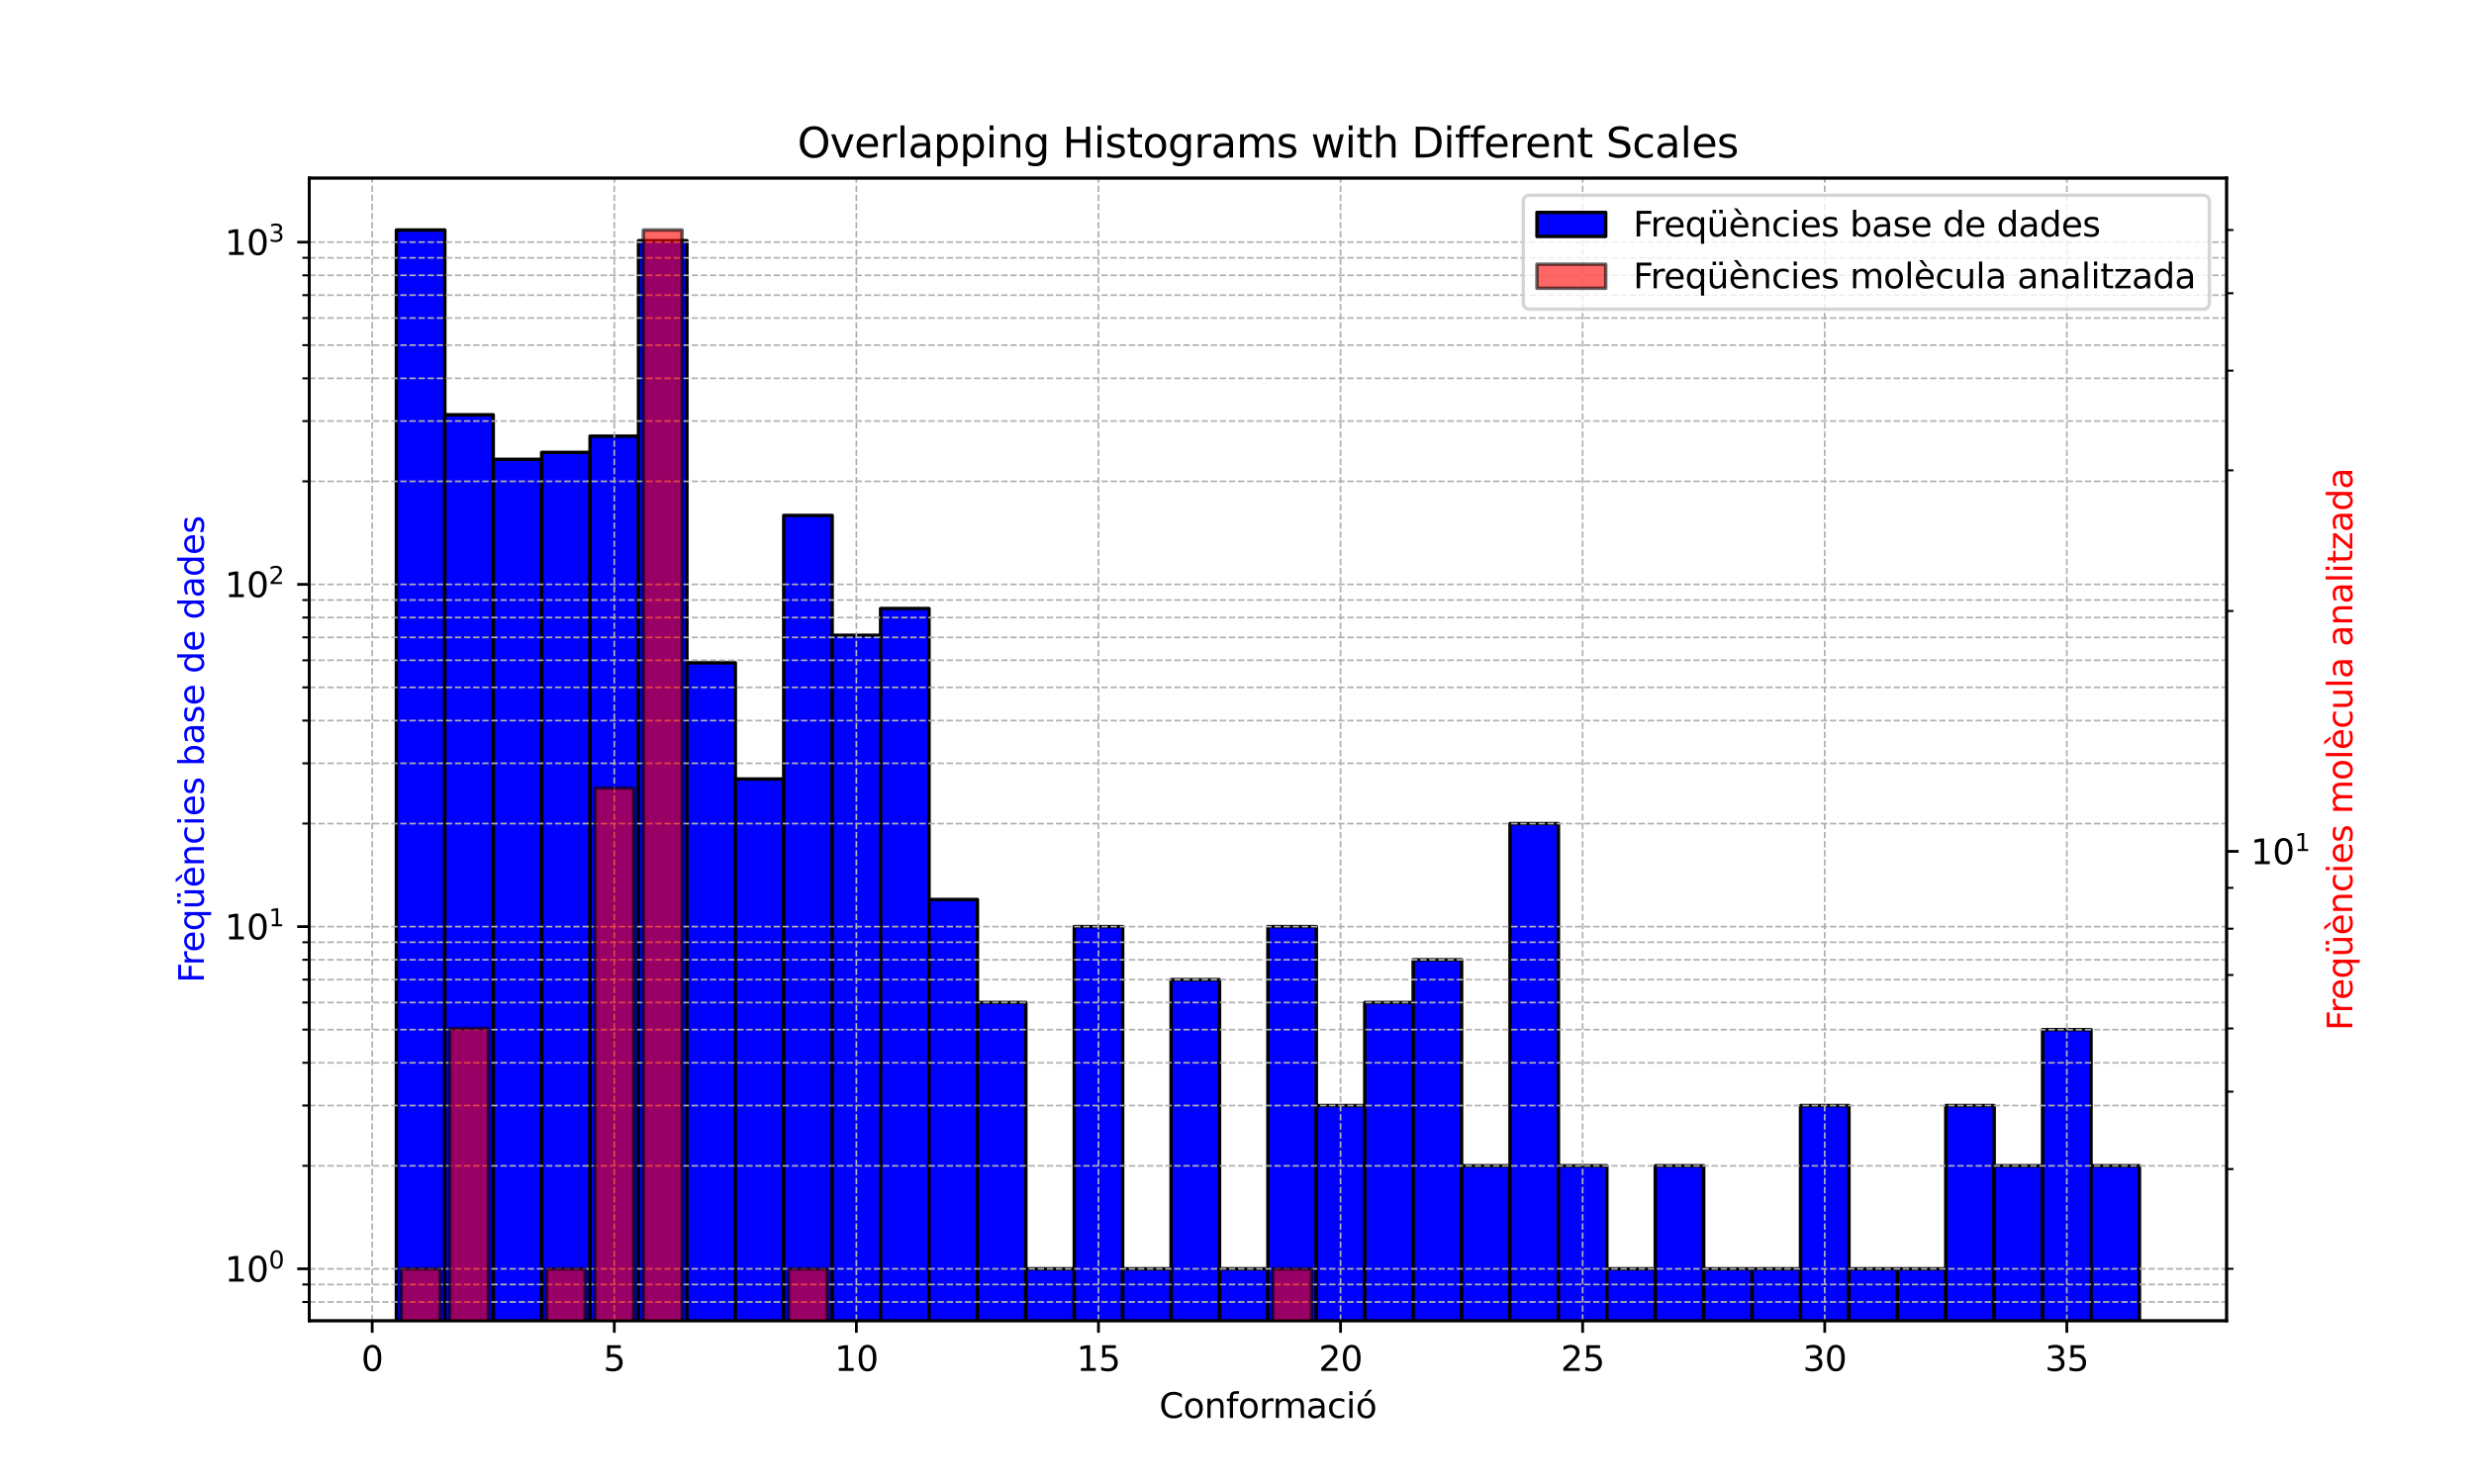 <?xml version="1.0" encoding="utf-8" standalone="no"?>
<!DOCTYPE svg PUBLIC "-//W3C//DTD SVG 1.1//EN"
  "http://www.w3.org/Graphics/SVG/1.1/DTD/svg11.dtd">
<svg xmlns:xlink="http://www.w3.org/1999/xlink" width="720pt" height="432pt" viewBox="0 0 720 432" xmlns="http://www.w3.org/2000/svg" version="1.1">
 <defs>
  <style type="text/css">*{stroke-linejoin: round; stroke-linecap: butt}</style>
 </defs>
 <g id="figure_1">
  <g id="patch_1">
   <path d="M 0 432 
L 720 432 
L 720 0 
L 0 0 
z
" style="fill: #ffffff"/>
  </g>
  <g id="axes_1">
   <g id="patch_2">
    <path d="M 90 384.48 
L 648 384.48 
L 648 51.84 
L 90 51.84 
z
" style="fill: #ffffff"/>
   </g>
   <g id="patch_3">
    <path d="M 115.364 99992.816 
L 129.455 99992.816 
L 129.455 66.96 
L 115.364 66.96 
z
" clip-path="url(#p614eb9275d)" style="fill: #0000ff; stroke: #000000; stroke-linejoin: miter"/>
   </g>
   <g id="patch_4">
    <path d="M 129.455 99992.816 
L 143.545 99992.816 
L 143.545 120.745 
L 129.455 120.745 
z
" clip-path="url(#p614eb9275d)" style="fill: #0000ff; stroke: #000000; stroke-linejoin: miter"/>
   </g>
   <g id="patch_5">
    <path d="M 143.545 99992.816 
L 157.636 99992.816 
L 157.636 133.702 
L 143.545 133.702 
z
" clip-path="url(#p614eb9275d)" style="fill: #0000ff; stroke: #000000; stroke-linejoin: miter"/>
   </g>
   <g id="patch_6">
    <path d="M 157.636 99992.816 
L 171.727 99992.816 
L 171.727 131.698 
L 157.636 131.698 
z
" clip-path="url(#p614eb9275d)" style="fill: #0000ff; stroke: #000000; stroke-linejoin: miter"/>
   </g>
   <g id="patch_7">
    <path d="M 171.727 99992.816 
L 185.818 99992.816 
L 185.818 126.979 
L 171.727 126.979 
z
" clip-path="url(#p614eb9275d)" style="fill: #0000ff; stroke: #000000; stroke-linejoin: miter"/>
   </g>
   <g id="patch_8">
    <path d="M 185.818 99992.816 
L 199.909 99992.816 
L 199.909 70.059 
L 185.818 70.059 
z
" clip-path="url(#p614eb9275d)" style="fill: #0000ff; stroke: #000000; stroke-linejoin: miter"/>
   </g>
   <g id="patch_9">
    <path d="M 199.909 99992.816 
L 214 99992.816 
L 214 192.942 
L 199.909 192.942 
z
" clip-path="url(#p614eb9275d)" style="fill: #0000ff; stroke: #000000; stroke-linejoin: miter"/>
   </g>
   <g id="patch_10">
    <path d="M 214 99992.816 
L 228.091 99992.816 
L 228.091 226.763 
L 214 226.763 
z
" clip-path="url(#p614eb9275d)" style="fill: #0000ff; stroke: #000000; stroke-linejoin: miter"/>
   </g>
   <g id="patch_11">
    <path d="M 228.091 99992.816 
L 242.182 99992.816 
L 242.182 150.049 
L 228.091 150.049 
z
" clip-path="url(#p614eb9275d)" style="fill: #0000ff; stroke: #000000; stroke-linejoin: miter"/>
   </g>
   <g id="patch_12">
    <path d="M 242.182 99992.816 
L 256.273 99992.816 
L 256.273 184.931 
L 242.182 184.931 
z
" clip-path="url(#p614eb9275d)" style="fill: #0000ff; stroke: #000000; stroke-linejoin: miter"/>
   </g>
   <g id="patch_13">
    <path d="M 256.273 99992.816 
L 270.364 99992.816 
L 270.364 177.145 
L 256.273 177.145 
z
" clip-path="url(#p614eb9275d)" style="fill: #0000ff; stroke: #000000; stroke-linejoin: miter"/>
   </g>
   <g id="patch_14">
    <path d="M 270.364 99992.816 
L 284.455 99992.816 
L 284.455 261.848 
L 270.364 261.848 
z
" clip-path="url(#p614eb9275d)" style="fill: #0000ff; stroke: #000000; stroke-linejoin: miter"/>
   </g>
   <g id="patch_15">
    <path d="M 284.455 99992.816 
L 298.545 99992.816 
L 298.545 291.838 
L 284.455 291.838 
z
" clip-path="url(#p614eb9275d)" style="fill: #0000ff; stroke: #000000; stroke-linejoin: miter"/>
   </g>
   <g id="patch_16">
    <path d="M 298.545 99992.816 
L 312.636 99992.816 
L 312.636 369.36 
L 298.545 369.36 
z
" clip-path="url(#p614eb9275d)" style="fill: #0000ff; stroke: #000000; stroke-linejoin: miter"/>
   </g>
   <g id="patch_17">
    <path d="M 312.636 99992.816 
L 326.727 99992.816 
L 326.727 269.737 
L 312.636 269.737 
z
" clip-path="url(#p614eb9275d)" style="fill: #0000ff; stroke: #000000; stroke-linejoin: miter"/>
   </g>
   <g id="patch_18">
    <path d="M 326.727 99992.816 
L 340.818 99992.816 
L 340.818 369.36 
L 326.727 369.36 
z
" clip-path="url(#p614eb9275d)" style="fill: #0000ff; stroke: #000000; stroke-linejoin: miter"/>
   </g>
   <g id="patch_19">
    <path d="M 340.818 99992.816 
L 354.909 99992.816 
L 354.909 285.168 
L 340.818 285.168 
z
" clip-path="url(#p614eb9275d)" style="fill: #0000ff; stroke: #000000; stroke-linejoin: miter"/>
   </g>
   <g id="patch_20">
    <path d="M 354.909 99992.816 
L 369 99992.816 
L 369 369.36 
L 354.909 369.36 
z
" clip-path="url(#p614eb9275d)" style="fill: #0000ff; stroke: #000000; stroke-linejoin: miter"/>
   </g>
   <g id="patch_21">
    <path d="M 369 99992.816 
L 383.091 99992.816 
L 383.091 269.737 
L 369 269.737 
z
" clip-path="url(#p614eb9275d)" style="fill: #0000ff; stroke: #000000; stroke-linejoin: miter"/>
   </g>
   <g id="patch_22">
    <path d="M 383.091 99992.816 
L 397.182 99992.816 
L 397.182 321.828 
L 383.091 321.828 
z
" clip-path="url(#p614eb9275d)" style="fill: #0000ff; stroke: #000000; stroke-linejoin: miter"/>
   </g>
   <g id="patch_23">
    <path d="M 397.182 99992.816 
L 411.273 99992.816 
L 411.273 291.838 
L 397.182 291.838 
z
" clip-path="url(#p614eb9275d)" style="fill: #0000ff; stroke: #000000; stroke-linejoin: miter"/>
   </g>
   <g id="patch_24">
    <path d="M 411.273 99992.816 
L 425.364 99992.816 
L 425.364 279.391 
L 411.273 279.391 
z
" clip-path="url(#p614eb9275d)" style="fill: #0000ff; stroke: #000000; stroke-linejoin: miter"/>
   </g>
   <g id="patch_25">
    <path d="M 425.364 99992.816 
L 439.455 99992.816 
L 439.455 339.37 
L 425.364 339.37 
z
" clip-path="url(#p614eb9275d)" style="fill: #0000ff; stroke: #000000; stroke-linejoin: miter"/>
   </g>
   <g id="patch_26">
    <path d="M 439.455 99992.816 
L 453.545 99992.816 
L 453.545 239.747 
L 439.455 239.747 
z
" clip-path="url(#p614eb9275d)" style="fill: #0000ff; stroke: #000000; stroke-linejoin: miter"/>
   </g>
   <g id="patch_27">
    <path d="M 453.545 99992.816 
L 467.636 99992.816 
L 467.636 339.37 
L 453.545 339.37 
z
" clip-path="url(#p614eb9275d)" style="fill: #0000ff; stroke: #000000; stroke-linejoin: miter"/>
   </g>
   <g id="patch_28">
    <path d="M 467.636 99992.816 
L 481.727 99992.816 
L 481.727 369.36 
L 467.636 369.36 
z
" clip-path="url(#p614eb9275d)" style="fill: #0000ff; stroke: #000000; stroke-linejoin: miter"/>
   </g>
   <g id="patch_29">
    <path d="M 481.727 99992.816 
L 495.818 99992.816 
L 495.818 339.37 
L 481.727 339.37 
z
" clip-path="url(#p614eb9275d)" style="fill: #0000ff; stroke: #000000; stroke-linejoin: miter"/>
   </g>
   <g id="patch_30">
    <path d="M 495.818 99992.816 
L 509.909 99992.816 
L 509.909 369.36 
L 495.818 369.36 
z
" clip-path="url(#p614eb9275d)" style="fill: #0000ff; stroke: #000000; stroke-linejoin: miter"/>
   </g>
   <g id="patch_31">
    <path d="M 509.909 99992.816 
L 524 99992.816 
L 524 369.36 
L 509.909 369.36 
z
" clip-path="url(#p614eb9275d)" style="fill: #0000ff; stroke: #000000; stroke-linejoin: miter"/>
   </g>
   <g id="patch_32">
    <path d="M 524 99992.816 
L 538.091 99992.816 
L 538.091 321.828 
L 524 321.828 
z
" clip-path="url(#p614eb9275d)" style="fill: #0000ff; stroke: #000000; stroke-linejoin: miter"/>
   </g>
   <g id="patch_33">
    <path d="M 538.091 99992.816 
L 552.182 99992.816 
L 552.182 369.36 
L 538.091 369.36 
z
" clip-path="url(#p614eb9275d)" style="fill: #0000ff; stroke: #000000; stroke-linejoin: miter"/>
   </g>
   <g id="patch_34">
    <path d="M 552.182 99992.816 
L 566.273 99992.816 
L 566.273 369.36 
L 552.182 369.36 
z
" clip-path="url(#p614eb9275d)" style="fill: #0000ff; stroke: #000000; stroke-linejoin: miter"/>
   </g>
   <g id="patch_35">
    <path d="M 566.273 99992.816 
L 580.364 99992.816 
L 580.364 321.828 
L 566.273 321.828 
z
" clip-path="url(#p614eb9275d)" style="fill: #0000ff; stroke: #000000; stroke-linejoin: miter"/>
   </g>
   <g id="patch_36">
    <path d="M 580.364 99992.816 
L 594.455 99992.816 
L 594.455 339.37 
L 580.364 339.37 
z
" clip-path="url(#p614eb9275d)" style="fill: #0000ff; stroke: #000000; stroke-linejoin: miter"/>
   </g>
   <g id="patch_37">
    <path d="M 594.455 99992.816 
L 608.545 99992.816 
L 608.545 299.726 
L 594.455 299.726 
z
" clip-path="url(#p614eb9275d)" style="fill: #0000ff; stroke: #000000; stroke-linejoin: miter"/>
   </g>
   <g id="patch_38">
    <path d="M 608.545 99992.816 
L 622.636 99992.816 
L 622.636 339.37 
L 608.545 339.37 
z
" clip-path="url(#p614eb9275d)" style="fill: #0000ff; stroke: #000000; stroke-linejoin: miter"/>
   </g>
   <g id="matplotlib.axis_1">
    <g id="xtick_1">
     <g id="line2d_1">
      <path d="M 108.318 384.48 
L 108.318 51.84 
" clip-path="url(#p614eb9275d)" style="fill: none; stroke-dasharray: 1.85,0.8; stroke-dashoffset: 0; stroke: #b0b0b0; stroke-width: 0.5"/>
     </g>
     <g id="line2d_2">
      <defs>
       <path id="m0874942631" d="M 0 0 
L 0 3.5 
" style="stroke: #000000; stroke-width: 0.8"/>
      </defs>
      <g>
       <use xlink:href="#m0874942631" x="108.318" y="384.48" style="stroke: #000000; stroke-width: 0.8"/>
      </g>
     </g>
     <g id="text_1">
      <!-- 0 -->
      <g transform="translate(105.137 399.078) scale(0.1 -0.1)">
       <defs>
        <path id="DejaVuSans-30" d="M 2034 4250 
Q 1547 4250 1301 3770 
Q 1056 3291 1056 2328 
Q 1056 1369 1301 889 
Q 1547 409 2034 409 
Q 2525 409 2770 889 
Q 3016 1369 3016 2328 
Q 3016 3291 2770 3770 
Q 2525 4250 2034 4250 
z
M 2034 4750 
Q 2819 4750 3233 4129 
Q 3647 3509 3647 2328 
Q 3647 1150 3233 529 
Q 2819 -91 2034 -91 
Q 1250 -91 836 529 
Q 422 1150 422 2328 
Q 422 3509 836 4129 
Q 1250 4750 2034 4750 
z
" transform="scale(0.016)"/>
       </defs>
       <use xlink:href="#DejaVuSans-30"/>
      </g>
     </g>
    </g>
    <g id="xtick_2">
     <g id="line2d_3">
      <path d="M 178.773 384.48 
L 178.773 51.84 
" clip-path="url(#p614eb9275d)" style="fill: none; stroke-dasharray: 1.85,0.8; stroke-dashoffset: 0; stroke: #b0b0b0; stroke-width: 0.5"/>
     </g>
     <g id="line2d_4">
      <g>
       <use xlink:href="#m0874942631" x="178.773" y="384.48" style="stroke: #000000; stroke-width: 0.8"/>
      </g>
     </g>
     <g id="text_2">
      <!-- 5 -->
      <g transform="translate(175.591 399.078) scale(0.1 -0.1)">
       <defs>
        <path id="DejaVuSans-35" d="M 691 4666 
L 3169 4666 
L 3169 4134 
L 1269 4134 
L 1269 2991 
Q 1406 3038 1543 3061 
Q 1681 3084 1819 3084 
Q 2600 3084 3056 2656 
Q 3513 2228 3513 1497 
Q 3513 744 3044 326 
Q 2575 -91 1722 -91 
Q 1428 -91 1123 -41 
Q 819 9 494 109 
L 494 744 
Q 775 591 1075 516 
Q 1375 441 1709 441 
Q 2250 441 2565 725 
Q 2881 1009 2881 1497 
Q 2881 1984 2565 2268 
Q 2250 2553 1709 2553 
Q 1456 2553 1204 2497 
Q 953 2441 691 2322 
L 691 4666 
z
" transform="scale(0.016)"/>
       </defs>
       <use xlink:href="#DejaVuSans-35"/>
      </g>
     </g>
    </g>
    <g id="xtick_3">
     <g id="line2d_5">
      <path d="M 249.227 384.48 
L 249.227 51.84 
" clip-path="url(#p614eb9275d)" style="fill: none; stroke-dasharray: 1.85,0.8; stroke-dashoffset: 0; stroke: #b0b0b0; stroke-width: 0.5"/>
     </g>
     <g id="line2d_6">
      <g>
       <use xlink:href="#m0874942631" x="249.227" y="384.48" style="stroke: #000000; stroke-width: 0.8"/>
      </g>
     </g>
     <g id="text_3">
      <!-- 10 -->
      <g transform="translate(242.865 399.078) scale(0.1 -0.1)">
       <defs>
        <path id="DejaVuSans-31" d="M 794 531 
L 1825 531 
L 1825 4091 
L 703 3866 
L 703 4441 
L 1819 4666 
L 2450 4666 
L 2450 531 
L 3481 531 
L 3481 0 
L 794 0 
L 794 531 
z
" transform="scale(0.016)"/>
       </defs>
       <use xlink:href="#DejaVuSans-31"/>
       <use xlink:href="#DejaVuSans-30" transform="translate(63.623 0)"/>
      </g>
     </g>
    </g>
    <g id="xtick_4">
     <g id="line2d_7">
      <path d="M 319.682 384.48 
L 319.682 51.84 
" clip-path="url(#p614eb9275d)" style="fill: none; stroke-dasharray: 1.85,0.8; stroke-dashoffset: 0; stroke: #b0b0b0; stroke-width: 0.5"/>
     </g>
     <g id="line2d_8">
      <g>
       <use xlink:href="#m0874942631" x="319.682" y="384.48" style="stroke: #000000; stroke-width: 0.8"/>
      </g>
     </g>
     <g id="text_4">
      <!-- 15 -->
      <g transform="translate(313.319 399.078) scale(0.1 -0.1)">
       <use xlink:href="#DejaVuSans-31"/>
       <use xlink:href="#DejaVuSans-35" transform="translate(63.623 0)"/>
      </g>
     </g>
    </g>
    <g id="xtick_5">
     <g id="line2d_9">
      <path d="M 390.136 384.48 
L 390.136 51.84 
" clip-path="url(#p614eb9275d)" style="fill: none; stroke-dasharray: 1.85,0.8; stroke-dashoffset: 0; stroke: #b0b0b0; stroke-width: 0.5"/>
     </g>
     <g id="line2d_10">
      <g>
       <use xlink:href="#m0874942631" x="390.136" y="384.48" style="stroke: #000000; stroke-width: 0.8"/>
      </g>
     </g>
     <g id="text_5">
      <!-- 20 -->
      <g transform="translate(383.774 399.078) scale(0.1 -0.1)">
       <defs>
        <path id="DejaVuSans-32" d="M 1228 531 
L 3431 531 
L 3431 0 
L 469 0 
L 469 531 
Q 828 903 1448 1529 
Q 2069 2156 2228 2338 
Q 2531 2678 2651 2914 
Q 2772 3150 2772 3378 
Q 2772 3750 2511 3984 
Q 2250 4219 1831 4219 
Q 1534 4219 1204 4116 
Q 875 4013 500 3803 
L 500 4441 
Q 881 4594 1212 4672 
Q 1544 4750 1819 4750 
Q 2544 4750 2975 4387 
Q 3406 4025 3406 3419 
Q 3406 3131 3298 2873 
Q 3191 2616 2906 2266 
Q 2828 2175 2409 1742 
Q 1991 1309 1228 531 
z
" transform="scale(0.016)"/>
       </defs>
       <use xlink:href="#DejaVuSans-32"/>
       <use xlink:href="#DejaVuSans-30" transform="translate(63.623 0)"/>
      </g>
     </g>
    </g>
    <g id="xtick_6">
     <g id="line2d_11">
      <path d="M 460.591 384.48 
L 460.591 51.84 
" clip-path="url(#p614eb9275d)" style="fill: none; stroke-dasharray: 1.85,0.8; stroke-dashoffset: 0; stroke: #b0b0b0; stroke-width: 0.5"/>
     </g>
     <g id="line2d_12">
      <g>
       <use xlink:href="#m0874942631" x="460.591" y="384.48" style="stroke: #000000; stroke-width: 0.8"/>
      </g>
     </g>
     <g id="text_6">
      <!-- 25 -->
      <g transform="translate(454.228 399.078) scale(0.1 -0.1)">
       <use xlink:href="#DejaVuSans-32"/>
       <use xlink:href="#DejaVuSans-35" transform="translate(63.623 0)"/>
      </g>
     </g>
    </g>
    <g id="xtick_7">
     <g id="line2d_13">
      <path d="M 531.045 384.48 
L 531.045 51.84 
" clip-path="url(#p614eb9275d)" style="fill: none; stroke-dasharray: 1.85,0.8; stroke-dashoffset: 0; stroke: #b0b0b0; stroke-width: 0.5"/>
     </g>
     <g id="line2d_14">
      <g>
       <use xlink:href="#m0874942631" x="531.045" y="384.48" style="stroke: #000000; stroke-width: 0.8"/>
      </g>
     </g>
     <g id="text_7">
      <!-- 30 -->
      <g transform="translate(524.683 399.078) scale(0.1 -0.1)">
       <defs>
        <path id="DejaVuSans-33" d="M 2597 2516 
Q 3050 2419 3304 2112 
Q 3559 1806 3559 1356 
Q 3559 666 3084 287 
Q 2609 -91 1734 -91 
Q 1441 -91 1130 -33 
Q 819 25 488 141 
L 488 750 
Q 750 597 1062 519 
Q 1375 441 1716 441 
Q 2309 441 2620 675 
Q 2931 909 2931 1356 
Q 2931 1769 2642 2001 
Q 2353 2234 1838 2234 
L 1294 2234 
L 1294 2753 
L 1863 2753 
Q 2328 2753 2575 2939 
Q 2822 3125 2822 3475 
Q 2822 3834 2567 4026 
Q 2313 4219 1838 4219 
Q 1578 4219 1281 4162 
Q 984 4106 628 3988 
L 628 4550 
Q 988 4650 1302 4700 
Q 1616 4750 1894 4750 
Q 2613 4750 3031 4423 
Q 3450 4097 3450 3541 
Q 3450 3153 3228 2886 
Q 3006 2619 2597 2516 
z
" transform="scale(0.016)"/>
       </defs>
       <use xlink:href="#DejaVuSans-33"/>
       <use xlink:href="#DejaVuSans-30" transform="translate(63.623 0)"/>
      </g>
     </g>
    </g>
    <g id="xtick_8">
     <g id="line2d_15">
      <path d="M 601.5 384.48 
L 601.5 51.84 
" clip-path="url(#p614eb9275d)" style="fill: none; stroke-dasharray: 1.85,0.8; stroke-dashoffset: 0; stroke: #b0b0b0; stroke-width: 0.5"/>
     </g>
     <g id="line2d_16">
      <g>
       <use xlink:href="#m0874942631" x="601.5" y="384.48" style="stroke: #000000; stroke-width: 0.8"/>
      </g>
     </g>
     <g id="text_8">
      <!-- 35 -->
      <g transform="translate(595.138 399.078) scale(0.1 -0.1)">
       <use xlink:href="#DejaVuSans-33"/>
       <use xlink:href="#DejaVuSans-35" transform="translate(63.623 0)"/>
      </g>
     </g>
    </g>
    <g id="text_9">
     <!-- Conformació -->
     <g transform="translate(337.361 412.757) scale(0.1 -0.1)">
      <defs>
       <path id="DejaVuSans-43" d="M 4122 4306 
L 4122 3641 
Q 3803 3938 3442 4084 
Q 3081 4231 2675 4231 
Q 1875 4231 1450 3742 
Q 1025 3253 1025 2328 
Q 1025 1406 1450 917 
Q 1875 428 2675 428 
Q 3081 428 3442 575 
Q 3803 722 4122 1019 
L 4122 359 
Q 3791 134 3420 21 
Q 3050 -91 2638 -91 
Q 1578 -91 968 557 
Q 359 1206 359 2328 
Q 359 3453 968 4101 
Q 1578 4750 2638 4750 
Q 3056 4750 3426 4639 
Q 3797 4528 4122 4306 
z
" transform="scale(0.016)"/>
       <path id="DejaVuSans-6f" d="M 1959 3097 
Q 1497 3097 1228 2736 
Q 959 2375 959 1747 
Q 959 1119 1226 758 
Q 1494 397 1959 397 
Q 2419 397 2687 759 
Q 2956 1122 2956 1747 
Q 2956 2369 2687 2733 
Q 2419 3097 1959 3097 
z
M 1959 3584 
Q 2709 3584 3137 3096 
Q 3566 2609 3566 1747 
Q 3566 888 3137 398 
Q 2709 -91 1959 -91 
Q 1206 -91 779 398 
Q 353 888 353 1747 
Q 353 2609 779 3096 
Q 1206 3584 1959 3584 
z
" transform="scale(0.016)"/>
       <path id="DejaVuSans-6e" d="M 3513 2113 
L 3513 0 
L 2938 0 
L 2938 2094 
Q 2938 2591 2744 2837 
Q 2550 3084 2163 3084 
Q 1697 3084 1428 2787 
Q 1159 2491 1159 1978 
L 1159 0 
L 581 0 
L 581 3500 
L 1159 3500 
L 1159 2956 
Q 1366 3272 1645 3428 
Q 1925 3584 2291 3584 
Q 2894 3584 3203 3211 
Q 3513 2838 3513 2113 
z
" transform="scale(0.016)"/>
       <path id="DejaVuSans-66" d="M 2375 4863 
L 2375 4384 
L 1825 4384 
Q 1516 4384 1395 4259 
Q 1275 4134 1275 3809 
L 1275 3500 
L 2222 3500 
L 2222 3053 
L 1275 3053 
L 1275 0 
L 697 0 
L 697 3053 
L 147 3053 
L 147 3500 
L 697 3500 
L 697 3744 
Q 697 4328 969 4595 
Q 1241 4863 1831 4863 
L 2375 4863 
z
" transform="scale(0.016)"/>
       <path id="DejaVuSans-72" d="M 2631 2963 
Q 2534 3019 2420 3045 
Q 2306 3072 2169 3072 
Q 1681 3072 1420 2755 
Q 1159 2438 1159 1844 
L 1159 0 
L 581 0 
L 581 3500 
L 1159 3500 
L 1159 2956 
Q 1341 3275 1631 3429 
Q 1922 3584 2338 3584 
Q 2397 3584 2469 3576 
Q 2541 3569 2628 3553 
L 2631 2963 
z
" transform="scale(0.016)"/>
       <path id="DejaVuSans-6d" d="M 3328 2828 
Q 3544 3216 3844 3400 
Q 4144 3584 4550 3584 
Q 5097 3584 5394 3201 
Q 5691 2819 5691 2113 
L 5691 0 
L 5113 0 
L 5113 2094 
Q 5113 2597 4934 2840 
Q 4756 3084 4391 3084 
Q 3944 3084 3684 2787 
Q 3425 2491 3425 1978 
L 3425 0 
L 2847 0 
L 2847 2094 
Q 2847 2600 2669 2842 
Q 2491 3084 2119 3084 
Q 1678 3084 1418 2786 
Q 1159 2488 1159 1978 
L 1159 0 
L 581 0 
L 581 3500 
L 1159 3500 
L 1159 2956 
Q 1356 3278 1631 3431 
Q 1906 3584 2284 3584 
Q 2666 3584 2933 3390 
Q 3200 3197 3328 2828 
z
" transform="scale(0.016)"/>
       <path id="DejaVuSans-61" d="M 2194 1759 
Q 1497 1759 1228 1600 
Q 959 1441 959 1056 
Q 959 750 1161 570 
Q 1363 391 1709 391 
Q 2188 391 2477 730 
Q 2766 1069 2766 1631 
L 2766 1759 
L 2194 1759 
z
M 3341 1997 
L 3341 0 
L 2766 0 
L 2766 531 
Q 2569 213 2275 61 
Q 1981 -91 1556 -91 
Q 1019 -91 701 211 
Q 384 513 384 1019 
Q 384 1609 779 1909 
Q 1175 2209 1959 2209 
L 2766 2209 
L 2766 2266 
Q 2766 2663 2505 2880 
Q 2244 3097 1772 3097 
Q 1472 3097 1187 3025 
Q 903 2953 641 2809 
L 641 3341 
Q 956 3463 1253 3523 
Q 1550 3584 1831 3584 
Q 2591 3584 2966 3190 
Q 3341 2797 3341 1997 
z
" transform="scale(0.016)"/>
       <path id="DejaVuSans-63" d="M 3122 3366 
L 3122 2828 
Q 2878 2963 2633 3030 
Q 2388 3097 2138 3097 
Q 1578 3097 1268 2742 
Q 959 2388 959 1747 
Q 959 1106 1268 751 
Q 1578 397 2138 397 
Q 2388 397 2633 464 
Q 2878 531 3122 666 
L 3122 134 
Q 2881 22 2623 -34 
Q 2366 -91 2075 -91 
Q 1284 -91 818 406 
Q 353 903 353 1747 
Q 353 2603 823 3093 
Q 1294 3584 2113 3584 
Q 2378 3584 2631 3529 
Q 2884 3475 3122 3366 
z
" transform="scale(0.016)"/>
       <path id="DejaVuSans-69" d="M 603 3500 
L 1178 3500 
L 1178 0 
L 603 0 
L 603 3500 
z
M 603 4863 
L 1178 4863 
L 1178 4134 
L 603 4134 
L 603 4863 
z
" transform="scale(0.016)"/>
       <path id="DejaVuSans-f3" d="M 1959 3097 
Q 1497 3097 1228 2736 
Q 959 2375 959 1747 
Q 959 1119 1226 758 
Q 1494 397 1959 397 
Q 2419 397 2687 759 
Q 2956 1122 2956 1747 
Q 2956 2369 2687 2733 
Q 2419 3097 1959 3097 
z
M 1959 3584 
Q 2709 3584 3137 3096 
Q 3566 2609 3566 1747 
Q 3566 888 3137 398 
Q 2709 -91 1959 -91 
Q 1206 -91 779 398 
Q 353 888 353 1747 
Q 353 2609 779 3096 
Q 1206 3584 1959 3584 
z
M 2394 5119 
L 3016 5119 
L 1998 3944 
L 1519 3944 
L 2394 5119 
z
" transform="scale(0.016)"/>
      </defs>
      <use xlink:href="#DejaVuSans-43"/>
      <use xlink:href="#DejaVuSans-6f" transform="translate(69.824 0)"/>
      <use xlink:href="#DejaVuSans-6e" transform="translate(131.006 0)"/>
      <use xlink:href="#DejaVuSans-66" transform="translate(194.385 0)"/>
      <use xlink:href="#DejaVuSans-6f" transform="translate(229.59 0)"/>
      <use xlink:href="#DejaVuSans-72" transform="translate(290.771 0)"/>
      <use xlink:href="#DejaVuSans-6d" transform="translate(330.135 0)"/>
      <use xlink:href="#DejaVuSans-61" transform="translate(427.547 0)"/>
      <use xlink:href="#DejaVuSans-63" transform="translate(488.826 0)"/>
      <use xlink:href="#DejaVuSans-69" transform="translate(543.807 0)"/>
      <use xlink:href="#DejaVuSans-f3" transform="translate(571.59 0)"/>
     </g>
    </g>
   </g>
   <g id="matplotlib.axis_2">
    <g id="ytick_1">
     <g id="line2d_17">
      <path d="M 90 369.36 
L 648 369.36 
" clip-path="url(#p614eb9275d)" style="fill: none; stroke-dasharray: 1.85,0.8; stroke-dashoffset: 0; stroke: #b0b0b0; stroke-width: 0.5"/>
     </g>
     <g id="line2d_18">
      <defs>
       <path id="ma7b93450b4" d="M 0 0 
L -3.5 0 
" style="stroke: #000000; stroke-width: 0.8"/>
      </defs>
      <g>
       <use xlink:href="#ma7b93450b4" x="90" y="369.36" style="stroke: #000000; stroke-width: 0.8"/>
      </g>
     </g>
     <g id="text_10">
      <!-- $\mathdefault{10^{0}}$ -->
      <g transform="translate(65.4 373.159) scale(0.1 -0.1)">
       <use xlink:href="#DejaVuSans-31" transform="translate(0 0.766)"/>
       <use xlink:href="#DejaVuSans-30" transform="translate(63.623 0.766)"/>
       <use xlink:href="#DejaVuSans-30" transform="translate(128.203 39.047) scale(0.7)"/>
      </g>
     </g>
    </g>
    <g id="ytick_2">
     <g id="line2d_19">
      <path d="M 90 269.737 
L 648 269.737 
" clip-path="url(#p614eb9275d)" style="fill: none; stroke-dasharray: 1.85,0.8; stroke-dashoffset: 0; stroke: #b0b0b0; stroke-width: 0.5"/>
     </g>
     <g id="line2d_20">
      <g>
       <use xlink:href="#ma7b93450b4" x="90" y="269.737" style="stroke: #000000; stroke-width: 0.8"/>
      </g>
     </g>
     <g id="text_11">
      <!-- $\mathdefault{10^{1}}$ -->
      <g transform="translate(65.4 273.536) scale(0.1 -0.1)">
       <use xlink:href="#DejaVuSans-31" transform="translate(0 0.684)"/>
       <use xlink:href="#DejaVuSans-30" transform="translate(63.623 0.684)"/>
       <use xlink:href="#DejaVuSans-31" transform="translate(128.203 38.966) scale(0.7)"/>
      </g>
     </g>
    </g>
    <g id="ytick_3">
     <g id="line2d_21">
      <path d="M 90 170.113 
L 648 170.113 
" clip-path="url(#p614eb9275d)" style="fill: none; stroke-dasharray: 1.85,0.8; stroke-dashoffset: 0; stroke: #b0b0b0; stroke-width: 0.5"/>
     </g>
     <g id="line2d_22">
      <g>
       <use xlink:href="#ma7b93450b4" x="90" y="170.113" style="stroke: #000000; stroke-width: 0.8"/>
      </g>
     </g>
     <g id="text_12">
      <!-- $\mathdefault{10^{2}}$ -->
      <g transform="translate(65.4 173.912) scale(0.1 -0.1)">
       <use xlink:href="#DejaVuSans-31" transform="translate(0 0.766)"/>
       <use xlink:href="#DejaVuSans-30" transform="translate(63.623 0.766)"/>
       <use xlink:href="#DejaVuSans-32" transform="translate(128.203 39.047) scale(0.7)"/>
      </g>
     </g>
    </g>
    <g id="ytick_4">
     <g id="line2d_23">
      <path d="M 90 70.49 
L 648 70.49 
" clip-path="url(#p614eb9275d)" style="fill: none; stroke-dasharray: 1.85,0.8; stroke-dashoffset: 0; stroke: #b0b0b0; stroke-width: 0.5"/>
     </g>
     <g id="line2d_24">
      <g>
       <use xlink:href="#ma7b93450b4" x="90" y="70.49" style="stroke: #000000; stroke-width: 0.8"/>
      </g>
     </g>
     <g id="text_13">
      <!-- $\mathdefault{10^{3}}$ -->
      <g transform="translate(65.4 74.289) scale(0.1 -0.1)">
       <use xlink:href="#DejaVuSans-31" transform="translate(0 0.766)"/>
       <use xlink:href="#DejaVuSans-30" transform="translate(63.623 0.766)"/>
       <use xlink:href="#DejaVuSans-33" transform="translate(128.203 39.047) scale(0.7)"/>
      </g>
     </g>
    </g>
    <g id="ytick_5">
     <g id="line2d_25">
      <path d="M 90 379.015 
L 648 379.015 
" clip-path="url(#p614eb9275d)" style="fill: none; stroke-dasharray: 1.85,0.8; stroke-dashoffset: 0; stroke: #b0b0b0; stroke-width: 0.5"/>
     </g>
     <g id="line2d_26">
      <defs>
       <path id="mbaa795e0d4" d="M 0 0 
L -2 0 
" style="stroke: #000000; stroke-width: 0.6"/>
      </defs>
      <g>
       <use xlink:href="#mbaa795e0d4" x="90" y="379.015" style="stroke: #000000; stroke-width: 0.6"/>
      </g>
     </g>
    </g>
    <g id="ytick_6">
     <g id="line2d_27">
      <path d="M 90 373.919 
L 648 373.919 
" clip-path="url(#p614eb9275d)" style="fill: none; stroke-dasharray: 1.85,0.8; stroke-dashoffset: 0; stroke: #b0b0b0; stroke-width: 0.5"/>
     </g>
     <g id="line2d_28">
      <g>
       <use xlink:href="#mbaa795e0d4" x="90" y="373.919" style="stroke: #000000; stroke-width: 0.6"/>
      </g>
     </g>
    </g>
    <g id="ytick_7">
     <g id="line2d_29">
      <path d="M 90 339.37 
L 648 339.37 
" clip-path="url(#p614eb9275d)" style="fill: none; stroke-dasharray: 1.85,0.8; stroke-dashoffset: 0; stroke: #b0b0b0; stroke-width: 0.5"/>
     </g>
     <g id="line2d_30">
      <g>
       <use xlink:href="#mbaa795e0d4" x="90" y="339.37" style="stroke: #000000; stroke-width: 0.6"/>
      </g>
     </g>
    </g>
    <g id="ytick_8">
     <g id="line2d_31">
      <path d="M 90 321.828 
L 648 321.828 
" clip-path="url(#p614eb9275d)" style="fill: none; stroke-dasharray: 1.85,0.8; stroke-dashoffset: 0; stroke: #b0b0b0; stroke-width: 0.5"/>
     </g>
     <g id="line2d_32">
      <g>
       <use xlink:href="#mbaa795e0d4" x="90" y="321.828" style="stroke: #000000; stroke-width: 0.6"/>
      </g>
     </g>
    </g>
    <g id="ytick_9">
     <g id="line2d_33">
      <path d="M 90 309.381 
L 648 309.381 
" clip-path="url(#p614eb9275d)" style="fill: none; stroke-dasharray: 1.85,0.8; stroke-dashoffset: 0; stroke: #b0b0b0; stroke-width: 0.5"/>
     </g>
     <g id="line2d_34">
      <g>
       <use xlink:href="#mbaa795e0d4" x="90" y="309.381" style="stroke: #000000; stroke-width: 0.6"/>
      </g>
     </g>
    </g>
    <g id="ytick_10">
     <g id="line2d_35">
      <path d="M 90 299.726 
L 648 299.726 
" clip-path="url(#p614eb9275d)" style="fill: none; stroke-dasharray: 1.85,0.8; stroke-dashoffset: 0; stroke: #b0b0b0; stroke-width: 0.5"/>
     </g>
     <g id="line2d_36">
      <g>
       <use xlink:href="#mbaa795e0d4" x="90" y="299.726" style="stroke: #000000; stroke-width: 0.6"/>
      </g>
     </g>
    </g>
    <g id="ytick_11">
     <g id="line2d_37">
      <path d="M 90 291.838 
L 648 291.838 
" clip-path="url(#p614eb9275d)" style="fill: none; stroke-dasharray: 1.85,0.8; stroke-dashoffset: 0; stroke: #b0b0b0; stroke-width: 0.5"/>
     </g>
     <g id="line2d_38">
      <g>
       <use xlink:href="#mbaa795e0d4" x="90" y="291.838" style="stroke: #000000; stroke-width: 0.6"/>
      </g>
     </g>
    </g>
    <g id="ytick_12">
     <g id="line2d_39">
      <path d="M 90 285.168 
L 648 285.168 
" clip-path="url(#p614eb9275d)" style="fill: none; stroke-dasharray: 1.85,0.8; stroke-dashoffset: 0; stroke: #b0b0b0; stroke-width: 0.5"/>
     </g>
     <g id="line2d_40">
      <g>
       <use xlink:href="#mbaa795e0d4" x="90" y="285.168" style="stroke: #000000; stroke-width: 0.6"/>
      </g>
     </g>
    </g>
    <g id="ytick_13">
     <g id="line2d_41">
      <path d="M 90 279.391 
L 648 279.391 
" clip-path="url(#p614eb9275d)" style="fill: none; stroke-dasharray: 1.85,0.8; stroke-dashoffset: 0; stroke: #b0b0b0; stroke-width: 0.5"/>
     </g>
     <g id="line2d_42">
      <g>
       <use xlink:href="#mbaa795e0d4" x="90" y="279.391" style="stroke: #000000; stroke-width: 0.6"/>
      </g>
     </g>
    </g>
    <g id="ytick_14">
     <g id="line2d_43">
      <path d="M 90 274.295 
L 648 274.295 
" clip-path="url(#p614eb9275d)" style="fill: none; stroke-dasharray: 1.85,0.8; stroke-dashoffset: 0; stroke: #b0b0b0; stroke-width: 0.5"/>
     </g>
     <g id="line2d_44">
      <g>
       <use xlink:href="#mbaa795e0d4" x="90" y="274.295" style="stroke: #000000; stroke-width: 0.6"/>
      </g>
     </g>
    </g>
    <g id="ytick_15">
     <g id="line2d_45">
      <path d="M 90 239.747 
L 648 239.747 
" clip-path="url(#p614eb9275d)" style="fill: none; stroke-dasharray: 1.85,0.8; stroke-dashoffset: 0; stroke: #b0b0b0; stroke-width: 0.5"/>
     </g>
     <g id="line2d_46">
      <g>
       <use xlink:href="#mbaa795e0d4" x="90" y="239.747" style="stroke: #000000; stroke-width: 0.6"/>
      </g>
     </g>
    </g>
    <g id="ytick_16">
     <g id="line2d_47">
      <path d="M 90 222.204 
L 648 222.204 
" clip-path="url(#p614eb9275d)" style="fill: none; stroke-dasharray: 1.85,0.8; stroke-dashoffset: 0; stroke: #b0b0b0; stroke-width: 0.5"/>
     </g>
     <g id="line2d_48">
      <g>
       <use xlink:href="#mbaa795e0d4" x="90" y="222.204" style="stroke: #000000; stroke-width: 0.6"/>
      </g>
     </g>
    </g>
    <g id="ytick_17">
     <g id="line2d_49">
      <path d="M 90 209.757 
L 648 209.757 
" clip-path="url(#p614eb9275d)" style="fill: none; stroke-dasharray: 1.85,0.8; stroke-dashoffset: 0; stroke: #b0b0b0; stroke-width: 0.5"/>
     </g>
     <g id="line2d_50">
      <g>
       <use xlink:href="#mbaa795e0d4" x="90" y="209.757" style="stroke: #000000; stroke-width: 0.6"/>
      </g>
     </g>
    </g>
    <g id="ytick_18">
     <g id="line2d_51">
      <path d="M 90 200.103 
L 648 200.103 
" clip-path="url(#p614eb9275d)" style="fill: none; stroke-dasharray: 1.85,0.8; stroke-dashoffset: 0; stroke: #b0b0b0; stroke-width: 0.5"/>
     </g>
     <g id="line2d_52">
      <g>
       <use xlink:href="#mbaa795e0d4" x="90" y="200.103" style="stroke: #000000; stroke-width: 0.6"/>
      </g>
     </g>
    </g>
    <g id="ytick_19">
     <g id="line2d_53">
      <path d="M 90 192.214 
L 648 192.214 
" clip-path="url(#p614eb9275d)" style="fill: none; stroke-dasharray: 1.85,0.8; stroke-dashoffset: 0; stroke: #b0b0b0; stroke-width: 0.5"/>
     </g>
     <g id="line2d_54">
      <g>
       <use xlink:href="#mbaa795e0d4" x="90" y="192.214" style="stroke: #000000; stroke-width: 0.6"/>
      </g>
     </g>
    </g>
    <g id="ytick_20">
     <g id="line2d_55">
      <path d="M 90 185.545 
L 648 185.545 
" clip-path="url(#p614eb9275d)" style="fill: none; stroke-dasharray: 1.85,0.8; stroke-dashoffset: 0; stroke: #b0b0b0; stroke-width: 0.5"/>
     </g>
     <g id="line2d_56">
      <g>
       <use xlink:href="#mbaa795e0d4" x="90" y="185.545" style="stroke: #000000; stroke-width: 0.6"/>
      </g>
     </g>
    </g>
    <g id="ytick_21">
     <g id="line2d_57">
      <path d="M 90 179.768 
L 648 179.768 
" clip-path="url(#p614eb9275d)" style="fill: none; stroke-dasharray: 1.85,0.8; stroke-dashoffset: 0; stroke: #b0b0b0; stroke-width: 0.5"/>
     </g>
     <g id="line2d_58">
      <g>
       <use xlink:href="#mbaa795e0d4" x="90" y="179.768" style="stroke: #000000; stroke-width: 0.6"/>
      </g>
     </g>
    </g>
    <g id="ytick_22">
     <g id="line2d_59">
      <path d="M 90 174.672 
L 648 174.672 
" clip-path="url(#p614eb9275d)" style="fill: none; stroke-dasharray: 1.85,0.8; stroke-dashoffset: 0; stroke: #b0b0b0; stroke-width: 0.5"/>
     </g>
     <g id="line2d_60">
      <g>
       <use xlink:href="#mbaa795e0d4" x="90" y="174.672" style="stroke: #000000; stroke-width: 0.6"/>
      </g>
     </g>
    </g>
    <g id="ytick_23">
     <g id="line2d_61">
      <path d="M 90 140.123 
L 648 140.123 
" clip-path="url(#p614eb9275d)" style="fill: none; stroke-dasharray: 1.85,0.8; stroke-dashoffset: 0; stroke: #b0b0b0; stroke-width: 0.5"/>
     </g>
     <g id="line2d_62">
      <g>
       <use xlink:href="#mbaa795e0d4" x="90" y="140.123" style="stroke: #000000; stroke-width: 0.6"/>
      </g>
     </g>
    </g>
    <g id="ytick_24">
     <g id="line2d_63">
      <path d="M 90 122.581 
L 648 122.581 
" clip-path="url(#p614eb9275d)" style="fill: none; stroke-dasharray: 1.85,0.8; stroke-dashoffset: 0; stroke: #b0b0b0; stroke-width: 0.5"/>
     </g>
     <g id="line2d_64">
      <g>
       <use xlink:href="#mbaa795e0d4" x="90" y="122.581" style="stroke: #000000; stroke-width: 0.6"/>
      </g>
     </g>
    </g>
    <g id="ytick_25">
     <g id="line2d_65">
      <path d="M 90 110.134 
L 648 110.134 
" clip-path="url(#p614eb9275d)" style="fill: none; stroke-dasharray: 1.85,0.8; stroke-dashoffset: 0; stroke: #b0b0b0; stroke-width: 0.5"/>
     </g>
     <g id="line2d_66">
      <g>
       <use xlink:href="#mbaa795e0d4" x="90" y="110.134" style="stroke: #000000; stroke-width: 0.6"/>
      </g>
     </g>
    </g>
    <g id="ytick_26">
     <g id="line2d_67">
      <path d="M 90 100.479 
L 648 100.479 
" clip-path="url(#p614eb9275d)" style="fill: none; stroke-dasharray: 1.85,0.8; stroke-dashoffset: 0; stroke: #b0b0b0; stroke-width: 0.5"/>
     </g>
     <g id="line2d_68">
      <g>
       <use xlink:href="#mbaa795e0d4" x="90" y="100.479" style="stroke: #000000; stroke-width: 0.6"/>
      </g>
     </g>
    </g>
    <g id="ytick_27">
     <g id="line2d_69">
      <path d="M 90 92.591 
L 648 92.591 
" clip-path="url(#p614eb9275d)" style="fill: none; stroke-dasharray: 1.85,0.8; stroke-dashoffset: 0; stroke: #b0b0b0; stroke-width: 0.5"/>
     </g>
     <g id="line2d_70">
      <g>
       <use xlink:href="#mbaa795e0d4" x="90" y="92.591" style="stroke: #000000; stroke-width: 0.6"/>
      </g>
     </g>
    </g>
    <g id="ytick_28">
     <g id="line2d_71">
      <path d="M 90 85.922 
L 648 85.922 
" clip-path="url(#p614eb9275d)" style="fill: none; stroke-dasharray: 1.85,0.8; stroke-dashoffset: 0; stroke: #b0b0b0; stroke-width: 0.5"/>
     </g>
     <g id="line2d_72">
      <g>
       <use xlink:href="#mbaa795e0d4" x="90" y="85.922" style="stroke: #000000; stroke-width: 0.6"/>
      </g>
     </g>
    </g>
    <g id="ytick_29">
     <g id="line2d_73">
      <path d="M 90 80.144 
L 648 80.144 
" clip-path="url(#p614eb9275d)" style="fill: none; stroke-dasharray: 1.85,0.8; stroke-dashoffset: 0; stroke: #b0b0b0; stroke-width: 0.5"/>
     </g>
     <g id="line2d_74">
      <g>
       <use xlink:href="#mbaa795e0d4" x="90" y="80.144" style="stroke: #000000; stroke-width: 0.6"/>
      </g>
     </g>
    </g>
    <g id="ytick_30">
     <g id="line2d_75">
      <path d="M 90 75.048 
L 648 75.048 
" clip-path="url(#p614eb9275d)" style="fill: none; stroke-dasharray: 1.85,0.8; stroke-dashoffset: 0; stroke: #b0b0b0; stroke-width: 0.5"/>
     </g>
     <g id="line2d_76">
      <g>
       <use xlink:href="#mbaa795e0d4" x="90" y="75.048" style="stroke: #000000; stroke-width: 0.6"/>
      </g>
     </g>
    </g>
    <g id="text_14">
     <!-- Freqüències base de dades -->
     <g style="fill: #0000ff" transform="translate(59.32 286.132) rotate(-90) scale(0.1 -0.1)">
      <defs>
       <path id="DejaVuSans-46" d="M 628 4666 
L 3309 4666 
L 3309 4134 
L 1259 4134 
L 1259 2759 
L 3109 2759 
L 3109 2228 
L 1259 2228 
L 1259 0 
L 628 0 
L 628 4666 
z
" transform="scale(0.016)"/>
       <path id="DejaVuSans-65" d="M 3597 1894 
L 3597 1613 
L 953 1613 
Q 991 1019 1311 708 
Q 1631 397 2203 397 
Q 2534 397 2845 478 
Q 3156 559 3463 722 
L 3463 178 
Q 3153 47 2828 -22 
Q 2503 -91 2169 -91 
Q 1331 -91 842 396 
Q 353 884 353 1716 
Q 353 2575 817 3079 
Q 1281 3584 2069 3584 
Q 2775 3584 3186 3129 
Q 3597 2675 3597 1894 
z
M 3022 2063 
Q 3016 2534 2758 2815 
Q 2500 3097 2075 3097 
Q 1594 3097 1305 2825 
Q 1016 2553 972 2059 
L 3022 2063 
z
" transform="scale(0.016)"/>
       <path id="DejaVuSans-71" d="M 947 1747 
Q 947 1113 1208 752 
Q 1469 391 1925 391 
Q 2381 391 2643 752 
Q 2906 1113 2906 1747 
Q 2906 2381 2643 2742 
Q 2381 3103 1925 3103 
Q 1469 3103 1208 2742 
Q 947 2381 947 1747 
z
M 2906 525 
Q 2725 213 2448 61 
Q 2172 -91 1784 -91 
Q 1150 -91 751 415 
Q 353 922 353 1747 
Q 353 2572 751 3078 
Q 1150 3584 1784 3584 
Q 2172 3584 2448 3432 
Q 2725 3281 2906 2969 
L 2906 3500 
L 3481 3500 
L 3481 -1331 
L 2906 -1331 
L 2906 525 
z
" transform="scale(0.016)"/>
       <path id="DejaVuSans-fc" d="M 544 1381 
L 544 3500 
L 1119 3500 
L 1119 1403 
Q 1119 906 1312 657 
Q 1506 409 1894 409 
Q 2359 409 2629 706 
Q 2900 1003 2900 1516 
L 2900 3500 
L 3475 3500 
L 3475 0 
L 2900 0 
L 2900 538 
Q 2691 219 2414 64 
Q 2138 -91 1772 -91 
Q 1169 -91 856 284 
Q 544 659 544 1381 
z
M 1991 3584 
L 1991 3584 
z
M 2278 4850 
L 2912 4850 
L 2912 4219 
L 2278 4219 
L 2278 4850 
z
M 1056 4850 
L 1690 4850 
L 1690 4219 
L 1056 4219 
L 1056 4850 
z
" transform="scale(0.016)"/>
       <path id="DejaVuSans-e8" d="M 3597 1894 
L 3597 1613 
L 953 1613 
Q 991 1019 1311 708 
Q 1631 397 2203 397 
Q 2534 397 2845 478 
Q 3156 559 3463 722 
L 3463 178 
Q 3153 47 2828 -22 
Q 2503 -91 2169 -91 
Q 1331 -91 842 396 
Q 353 884 353 1716 
Q 353 2575 817 3079 
Q 1281 3584 2069 3584 
Q 2775 3584 3186 3129 
Q 3597 2675 3597 1894 
z
M 3022 2063 
Q 3016 2534 2758 2815 
Q 2500 3097 2075 3097 
Q 1594 3097 1305 2825 
Q 1016 2553 972 2059 
L 3022 2063 
z
M 1579 5119 
L 2460 3950 
L 1982 3950 
L 963 5119 
L 1579 5119 
z
" transform="scale(0.016)"/>
       <path id="DejaVuSans-73" d="M 2834 3397 
L 2834 2853 
Q 2591 2978 2328 3040 
Q 2066 3103 1784 3103 
Q 1356 3103 1142 2972 
Q 928 2841 928 2578 
Q 928 2378 1081 2264 
Q 1234 2150 1697 2047 
L 1894 2003 
Q 2506 1872 2764 1633 
Q 3022 1394 3022 966 
Q 3022 478 2636 193 
Q 2250 -91 1575 -91 
Q 1294 -91 989 -36 
Q 684 19 347 128 
L 347 722 
Q 666 556 975 473 
Q 1284 391 1588 391 
Q 1994 391 2212 530 
Q 2431 669 2431 922 
Q 2431 1156 2273 1281 
Q 2116 1406 1581 1522 
L 1381 1569 
Q 847 1681 609 1914 
Q 372 2147 372 2553 
Q 372 3047 722 3315 
Q 1072 3584 1716 3584 
Q 2034 3584 2315 3537 
Q 2597 3491 2834 3397 
z
" transform="scale(0.016)"/>
       <path id="DejaVuSans-20" transform="scale(0.016)"/>
       <path id="DejaVuSans-62" d="M 3116 1747 
Q 3116 2381 2855 2742 
Q 2594 3103 2138 3103 
Q 1681 3103 1420 2742 
Q 1159 2381 1159 1747 
Q 1159 1113 1420 752 
Q 1681 391 2138 391 
Q 2594 391 2855 752 
Q 3116 1113 3116 1747 
z
M 1159 2969 
Q 1341 3281 1617 3432 
Q 1894 3584 2278 3584 
Q 2916 3584 3314 3078 
Q 3713 2572 3713 1747 
Q 3713 922 3314 415 
Q 2916 -91 2278 -91 
Q 1894 -91 1617 61 
Q 1341 213 1159 525 
L 1159 0 
L 581 0 
L 581 4863 
L 1159 4863 
L 1159 2969 
z
" transform="scale(0.016)"/>
       <path id="DejaVuSans-64" d="M 2906 2969 
L 2906 4863 
L 3481 4863 
L 3481 0 
L 2906 0 
L 2906 525 
Q 2725 213 2448 61 
Q 2172 -91 1784 -91 
Q 1150 -91 751 415 
Q 353 922 353 1747 
Q 353 2572 751 3078 
Q 1150 3584 1784 3584 
Q 2172 3584 2448 3432 
Q 2725 3281 2906 2969 
z
M 947 1747 
Q 947 1113 1208 752 
Q 1469 391 1925 391 
Q 2381 391 2643 752 
Q 2906 1113 2906 1747 
Q 2906 2381 2643 2742 
Q 2381 3103 1925 3103 
Q 1469 3103 1208 2742 
Q 947 2381 947 1747 
z
" transform="scale(0.016)"/>
      </defs>
      <use xlink:href="#DejaVuSans-46"/>
      <use xlink:href="#DejaVuSans-72" transform="translate(50.27 0)"/>
      <use xlink:href="#DejaVuSans-65" transform="translate(89.133 0)"/>
      <use xlink:href="#DejaVuSans-71" transform="translate(150.656 0)"/>
      <use xlink:href="#DejaVuSans-fc" transform="translate(214.133 0)"/>
      <use xlink:href="#DejaVuSans-e8" transform="translate(277.512 0)"/>
      <use xlink:href="#DejaVuSans-6e" transform="translate(339.035 0)"/>
      <use xlink:href="#DejaVuSans-63" transform="translate(402.414 0)"/>
      <use xlink:href="#DejaVuSans-69" transform="translate(457.395 0)"/>
      <use xlink:href="#DejaVuSans-65" transform="translate(485.178 0)"/>
      <use xlink:href="#DejaVuSans-73" transform="translate(546.701 0)"/>
      <use xlink:href="#DejaVuSans-20" transform="translate(598.801 0)"/>
      <use xlink:href="#DejaVuSans-62" transform="translate(630.588 0)"/>
      <use xlink:href="#DejaVuSans-61" transform="translate(694.064 0)"/>
      <use xlink:href="#DejaVuSans-73" transform="translate(755.344 0)"/>
      <use xlink:href="#DejaVuSans-65" transform="translate(807.443 0)"/>
      <use xlink:href="#DejaVuSans-20" transform="translate(868.967 0)"/>
      <use xlink:href="#DejaVuSans-64" transform="translate(900.754 0)"/>
      <use xlink:href="#DejaVuSans-65" transform="translate(964.23 0)"/>
      <use xlink:href="#DejaVuSans-20" transform="translate(1025.754 0)"/>
      <use xlink:href="#DejaVuSans-64" transform="translate(1057.541 0)"/>
      <use xlink:href="#DejaVuSans-61" transform="translate(1121.018 0)"/>
      <use xlink:href="#DejaVuSans-64" transform="translate(1182.297 0)"/>
      <use xlink:href="#DejaVuSans-65" transform="translate(1245.773 0)"/>
      <use xlink:href="#DejaVuSans-73" transform="translate(1307.297 0)"/>
     </g>
    </g>
   </g>
   <g id="patch_39">
    <path d="M 90 384.48 
L 90 51.84 
" style="fill: none; stroke: #000000; stroke-width: 0.8; stroke-linejoin: miter; stroke-linecap: square"/>
   </g>
   <g id="patch_40">
    <path d="M 648 384.48 
L 648 51.84 
" style="fill: none; stroke: #000000; stroke-width: 0.8; stroke-linejoin: miter; stroke-linecap: square"/>
   </g>
   <g id="patch_41">
    <path d="M 90 384.48 
L 648 384.48 
" style="fill: none; stroke: #000000; stroke-width: 0.8; stroke-linejoin: miter; stroke-linecap: square"/>
   </g>
   <g id="patch_42">
    <path d="M 90 51.84 
L 648 51.84 
" style="fill: none; stroke: #000000; stroke-width: 0.8; stroke-linejoin: miter; stroke-linecap: square"/>
   </g>
  </g>
  <g id="axes_2">
   <g id="patch_43">
    <path d="M 116.773 232911.486 
L 128.045 232911.486 
L 128.045 369.36 
L 116.773 369.36 
z
" clip-path="url(#p614eb9275d)" style="fill: #ff0000; opacity: 0.6; stroke: #000000; stroke-linejoin: miter"/>
   </g>
   <g id="patch_44">
    <path d="M 130.864 232911.486 
L 142.136 232911.486 
L 142.136 299.391 
L 130.864 299.391 
z
" clip-path="url(#p614eb9275d)" style="fill: #ff0000; opacity: 0.6; stroke: #000000; stroke-linejoin: miter"/>
   </g>
   <g id="patch_45">
    <path d="M 144.955 232911.486 
L 156.227 232911.486 
L 156.227 232911.486 
L 144.955 232911.486 
z
" clip-path="url(#p614eb9275d)" style="fill: #ff0000; opacity: 0.6; stroke: #000000; stroke-linejoin: miter"/>
   </g>
   <g id="patch_46">
    <path d="M 159.045 232911.486 
L 170.318 232911.486 
L 170.318 369.36 
L 159.045 369.36 
z
" clip-path="url(#p614eb9275d)" style="fill: #ff0000; opacity: 0.6; stroke: #000000; stroke-linejoin: miter"/>
   </g>
   <g id="patch_47">
    <path d="M 173.136 232911.486 
L 184.409 232911.486 
L 184.409 229.422 
L 173.136 229.422 
z
" clip-path="url(#p614eb9275d)" style="fill: #ff0000; opacity: 0.6; stroke: #000000; stroke-linejoin: miter"/>
   </g>
   <g id="patch_48">
    <path d="M 187.227 232911.486 
L 198.5 232911.486 
L 198.5 66.96 
L 187.227 66.96 
z
" clip-path="url(#p614eb9275d)" style="fill: #ff0000; opacity: 0.6; stroke: #000000; stroke-linejoin: miter"/>
   </g>
   <g id="patch_49">
    <path d="M 201.318 232911.486 
L 212.591 232911.486 
L 212.591 232911.486 
L 201.318 232911.486 
z
" clip-path="url(#p614eb9275d)" style="fill: #ff0000; opacity: 0.6; stroke: #000000; stroke-linejoin: miter"/>
   </g>
   <g id="patch_50">
    <path d="M 215.409 232911.486 
L 226.682 232911.486 
L 226.682 232911.486 
L 215.409 232911.486 
z
" clip-path="url(#p614eb9275d)" style="fill: #ff0000; opacity: 0.6; stroke: #000000; stroke-linejoin: miter"/>
   </g>
   <g id="patch_51">
    <path d="M 229.5 232911.486 
L 240.773 232911.486 
L 240.773 369.36 
L 229.5 369.36 
z
" clip-path="url(#p614eb9275d)" style="fill: #ff0000; opacity: 0.6; stroke: #000000; stroke-linejoin: miter"/>
   </g>
   <g id="patch_52">
    <path d="M 243.591 232911.486 
L 254.864 232911.486 
L 254.864 232911.486 
L 243.591 232911.486 
z
" clip-path="url(#p614eb9275d)" style="fill: #ff0000; opacity: 0.6; stroke: #000000; stroke-linejoin: miter"/>
   </g>
   <g id="patch_53">
    <path d="M 257.682 232911.486 
L 268.955 232911.486 
L 268.955 232911.486 
L 257.682 232911.486 
z
" clip-path="url(#p614eb9275d)" style="fill: #ff0000; opacity: 0.6; stroke: #000000; stroke-linejoin: miter"/>
   </g>
   <g id="patch_54">
    <path d="M 271.773 232911.486 
L 283.045 232911.486 
L 283.045 232911.486 
L 271.773 232911.486 
z
" clip-path="url(#p614eb9275d)" style="fill: #ff0000; opacity: 0.6; stroke: #000000; stroke-linejoin: miter"/>
   </g>
   <g id="patch_55">
    <path d="M 285.864 232911.486 
L 297.136 232911.486 
L 297.136 232911.486 
L 285.864 232911.486 
z
" clip-path="url(#p614eb9275d)" style="fill: #ff0000; opacity: 0.6; stroke: #000000; stroke-linejoin: miter"/>
   </g>
   <g id="patch_56">
    <path d="M 299.955 232911.486 
L 311.227 232911.486 
L 311.227 232911.486 
L 299.955 232911.486 
z
" clip-path="url(#p614eb9275d)" style="fill: #ff0000; opacity: 0.6; stroke: #000000; stroke-linejoin: miter"/>
   </g>
   <g id="patch_57">
    <path d="M 314.045 232911.486 
L 325.318 232911.486 
L 325.318 232911.486 
L 314.045 232911.486 
z
" clip-path="url(#p614eb9275d)" style="fill: #ff0000; opacity: 0.6; stroke: #000000; stroke-linejoin: miter"/>
   </g>
   <g id="patch_58">
    <path d="M 328.136 232911.486 
L 339.409 232911.486 
L 339.409 232911.486 
L 328.136 232911.486 
z
" clip-path="url(#p614eb9275d)" style="fill: #ff0000; opacity: 0.6; stroke: #000000; stroke-linejoin: miter"/>
   </g>
   <g id="patch_59">
    <path d="M 342.227 232911.486 
L 353.5 232911.486 
L 353.5 232911.486 
L 342.227 232911.486 
z
" clip-path="url(#p614eb9275d)" style="fill: #ff0000; opacity: 0.6; stroke: #000000; stroke-linejoin: miter"/>
   </g>
   <g id="patch_60">
    <path d="M 356.318 232911.486 
L 367.591 232911.486 
L 367.591 232911.486 
L 356.318 232911.486 
z
" clip-path="url(#p614eb9275d)" style="fill: #ff0000; opacity: 0.6; stroke: #000000; stroke-linejoin: miter"/>
   </g>
   <g id="patch_61">
    <path d="M 370.409 232911.486 
L 381.682 232911.486 
L 381.682 369.36 
L 370.409 369.36 
z
" clip-path="url(#p614eb9275d)" style="fill: #ff0000; opacity: 0.6; stroke: #000000; stroke-linejoin: miter"/>
   </g>
   <g id="patch_62">
    <path d="M 384.5 232911.486 
L 395.773 232911.486 
L 395.773 232911.486 
L 384.5 232911.486 
z
" clip-path="url(#p614eb9275d)" style="fill: #ff0000; opacity: 0.6; stroke: #000000; stroke-linejoin: miter"/>
   </g>
   <g id="patch_63">
    <path d="M 398.591 232911.486 
L 409.864 232911.486 
L 409.864 232911.486 
L 398.591 232911.486 
z
" clip-path="url(#p614eb9275d)" style="fill: #ff0000; opacity: 0.6; stroke: #000000; stroke-linejoin: miter"/>
   </g>
   <g id="patch_64">
    <path d="M 412.682 232911.486 
L 423.955 232911.486 
L 423.955 232911.486 
L 412.682 232911.486 
z
" clip-path="url(#p614eb9275d)" style="fill: #ff0000; opacity: 0.6; stroke: #000000; stroke-linejoin: miter"/>
   </g>
   <g id="patch_65">
    <path d="M 426.773 232911.486 
L 438.045 232911.486 
L 438.045 232911.486 
L 426.773 232911.486 
z
" clip-path="url(#p614eb9275d)" style="fill: #ff0000; opacity: 0.6; stroke: #000000; stroke-linejoin: miter"/>
   </g>
   <g id="patch_66">
    <path d="M 440.864 232911.486 
L 452.136 232911.486 
L 452.136 232911.486 
L 440.864 232911.486 
z
" clip-path="url(#p614eb9275d)" style="fill: #ff0000; opacity: 0.6; stroke: #000000; stroke-linejoin: miter"/>
   </g>
   <g id="patch_67">
    <path d="M 454.955 232911.486 
L 466.227 232911.486 
L 466.227 232911.486 
L 454.955 232911.486 
z
" clip-path="url(#p614eb9275d)" style="fill: #ff0000; opacity: 0.6; stroke: #000000; stroke-linejoin: miter"/>
   </g>
   <g id="patch_68">
    <path d="M 469.045 232911.486 
L 480.318 232911.486 
L 480.318 232911.486 
L 469.045 232911.486 
z
" clip-path="url(#p614eb9275d)" style="fill: #ff0000; opacity: 0.6; stroke: #000000; stroke-linejoin: miter"/>
   </g>
   <g id="patch_69">
    <path d="M 483.136 232911.486 
L 494.409 232911.486 
L 494.409 232911.486 
L 483.136 232911.486 
z
" clip-path="url(#p614eb9275d)" style="fill: #ff0000; opacity: 0.6; stroke: #000000; stroke-linejoin: miter"/>
   </g>
   <g id="patch_70">
    <path d="M 497.227 232911.486 
L 508.5 232911.486 
L 508.5 232911.486 
L 497.227 232911.486 
z
" clip-path="url(#p614eb9275d)" style="fill: #ff0000; opacity: 0.6; stroke: #000000; stroke-linejoin: miter"/>
   </g>
   <g id="patch_71">
    <path d="M 511.318 232911.486 
L 522.591 232911.486 
L 522.591 232911.486 
L 511.318 232911.486 
z
" clip-path="url(#p614eb9275d)" style="fill: #ff0000; opacity: 0.6; stroke: #000000; stroke-linejoin: miter"/>
   </g>
   <g id="patch_72">
    <path d="M 525.409 232911.486 
L 536.682 232911.486 
L 536.682 232911.486 
L 525.409 232911.486 
z
" clip-path="url(#p614eb9275d)" style="fill: #ff0000; opacity: 0.6; stroke: #000000; stroke-linejoin: miter"/>
   </g>
   <g id="patch_73">
    <path d="M 539.5 232911.486 
L 550.773 232911.486 
L 550.773 232911.486 
L 539.5 232911.486 
z
" clip-path="url(#p614eb9275d)" style="fill: #ff0000; opacity: 0.6; stroke: #000000; stroke-linejoin: miter"/>
   </g>
   <g id="patch_74">
    <path d="M 553.591 232911.486 
L 564.864 232911.486 
L 564.864 232911.486 
L 553.591 232911.486 
z
" clip-path="url(#p614eb9275d)" style="fill: #ff0000; opacity: 0.6; stroke: #000000; stroke-linejoin: miter"/>
   </g>
   <g id="patch_75">
    <path d="M 567.682 232911.486 
L 578.955 232911.486 
L 578.955 232911.486 
L 567.682 232911.486 
z
" clip-path="url(#p614eb9275d)" style="fill: #ff0000; opacity: 0.6; stroke: #000000; stroke-linejoin: miter"/>
   </g>
   <g id="patch_76">
    <path d="M 581.773 232911.486 
L 593.045 232911.486 
L 593.045 232911.486 
L 581.773 232911.486 
z
" clip-path="url(#p614eb9275d)" style="fill: #ff0000; opacity: 0.6; stroke: #000000; stroke-linejoin: miter"/>
   </g>
   <g id="patch_77">
    <path d="M 595.864 232911.486 
L 607.136 232911.486 
L 607.136 232911.486 
L 595.864 232911.486 
z
" clip-path="url(#p614eb9275d)" style="fill: #ff0000; opacity: 0.6; stroke: #000000; stroke-linejoin: miter"/>
   </g>
   <g id="patch_78">
    <path d="M 609.955 232911.486 
L 621.227 232911.486 
L 621.227 232911.486 
L 609.955 232911.486 
z
" clip-path="url(#p614eb9275d)" style="fill: #ff0000; opacity: 0.6; stroke: #000000; stroke-linejoin: miter"/>
   </g>
   <g id="matplotlib.axis_3">
    <g id="ytick_31">
     <g id="line2d_77">
      <defs>
       <path id="m6d4b0396cf" d="M 0 0 
L 3.5 0 
" style="stroke: #000000; stroke-width: 0.8"/>
      </defs>
      <g>
       <use xlink:href="#m6d4b0396cf" x="648" y="247.827" style="stroke: #000000; stroke-width: 0.8"/>
      </g>
     </g>
     <g id="text_15">
      <!-- $\mathdefault{10^{1}}$ -->
      <g transform="translate(655 251.626) scale(0.1 -0.1)">
       <use xlink:href="#DejaVuSans-31" transform="translate(0 0.684)"/>
       <use xlink:href="#DejaVuSans-30" transform="translate(63.623 0.684)"/>
       <use xlink:href="#DejaVuSans-31" transform="translate(128.203 38.966) scale(0.7)"/>
      </g>
     </g>
    </g>
    <g id="ytick_32">
     <g id="line2d_78">
      <defs>
       <path id="mf89a903892" d="M 0 0 
L 2 0 
" style="stroke: #000000; stroke-width: 0.6"/>
      </defs>
      <g>
       <use xlink:href="#mf89a903892" x="648" y="369.36" style="stroke: #000000; stroke-width: 0.6"/>
      </g>
     </g>
    </g>
    <g id="ytick_33">
     <g id="line2d_79">
      <g>
       <use xlink:href="#mf89a903892" x="648" y="340.32" style="stroke: #000000; stroke-width: 0.6"/>
      </g>
     </g>
    </g>
    <g id="ytick_34">
     <g id="line2d_80">
      <g>
       <use xlink:href="#mf89a903892" x="648" y="317.795" style="stroke: #000000; stroke-width: 0.6"/>
      </g>
     </g>
    </g>
    <g id="ytick_35">
     <g id="line2d_81">
      <g>
       <use xlink:href="#mf89a903892" x="648" y="299.391" style="stroke: #000000; stroke-width: 0.6"/>
      </g>
     </g>
    </g>
    <g id="ytick_36">
     <g id="line2d_82">
      <g>
       <use xlink:href="#mf89a903892" x="648" y="283.831" style="stroke: #000000; stroke-width: 0.6"/>
      </g>
     </g>
    </g>
    <g id="ytick_37">
     <g id="line2d_83">
      <g>
       <use xlink:href="#mf89a903892" x="648" y="270.352" style="stroke: #000000; stroke-width: 0.6"/>
      </g>
     </g>
    </g>
    <g id="ytick_38">
     <g id="line2d_84">
      <g>
       <use xlink:href="#mf89a903892" x="648" y="258.462" style="stroke: #000000; stroke-width: 0.6"/>
      </g>
     </g>
    </g>
    <g id="ytick_39">
     <g id="line2d_85">
      <g>
       <use xlink:href="#mf89a903892" x="648" y="177.858" style="stroke: #000000; stroke-width: 0.6"/>
      </g>
     </g>
    </g>
    <g id="ytick_40">
     <g id="line2d_86">
      <g>
       <use xlink:href="#mf89a903892" x="648" y="136.929" style="stroke: #000000; stroke-width: 0.6"/>
      </g>
     </g>
    </g>
    <g id="ytick_41">
     <g id="line2d_87">
      <g>
       <use xlink:href="#mf89a903892" x="648" y="107.889" style="stroke: #000000; stroke-width: 0.6"/>
      </g>
     </g>
    </g>
    <g id="ytick_42">
     <g id="line2d_88">
      <g>
       <use xlink:href="#mf89a903892" x="648" y="85.364" style="stroke: #000000; stroke-width: 0.6"/>
      </g>
     </g>
    </g>
    <g id="ytick_43">
     <g id="line2d_89">
      <g>
       <use xlink:href="#mf89a903892" x="648" y="66.96" style="stroke: #000000; stroke-width: 0.6"/>
      </g>
     </g>
    </g>
    <g id="text_16">
     <!-- Freqüències molècula analitzada -->
     <g style="fill: #ff0000" transform="translate(684.598 300.007) rotate(-90) scale(0.1 -0.1)">
      <defs>
       <path id="DejaVuSans-6c" d="M 603 4863 
L 1178 4863 
L 1178 0 
L 603 0 
L 603 4863 
z
" transform="scale(0.016)"/>
       <path id="DejaVuSans-75" d="M 544 1381 
L 544 3500 
L 1119 3500 
L 1119 1403 
Q 1119 906 1312 657 
Q 1506 409 1894 409 
Q 2359 409 2629 706 
Q 2900 1003 2900 1516 
L 2900 3500 
L 3475 3500 
L 3475 0 
L 2900 0 
L 2900 538 
Q 2691 219 2414 64 
Q 2138 -91 1772 -91 
Q 1169 -91 856 284 
Q 544 659 544 1381 
z
M 1991 3584 
L 1991 3584 
z
" transform="scale(0.016)"/>
       <path id="DejaVuSans-74" d="M 1172 4494 
L 1172 3500 
L 2356 3500 
L 2356 3053 
L 1172 3053 
L 1172 1153 
Q 1172 725 1289 603 
Q 1406 481 1766 481 
L 2356 481 
L 2356 0 
L 1766 0 
Q 1100 0 847 248 
Q 594 497 594 1153 
L 594 3053 
L 172 3053 
L 172 3500 
L 594 3500 
L 594 4494 
L 1172 4494 
z
" transform="scale(0.016)"/>
       <path id="DejaVuSans-7a" d="M 353 3500 
L 3084 3500 
L 3084 2975 
L 922 459 
L 3084 459 
L 3084 0 
L 275 0 
L 275 525 
L 2438 3041 
L 353 3041 
L 353 3500 
z
" transform="scale(0.016)"/>
      </defs>
      <use xlink:href="#DejaVuSans-46"/>
      <use xlink:href="#DejaVuSans-72" transform="translate(50.27 0)"/>
      <use xlink:href="#DejaVuSans-65" transform="translate(89.133 0)"/>
      <use xlink:href="#DejaVuSans-71" transform="translate(150.656 0)"/>
      <use xlink:href="#DejaVuSans-fc" transform="translate(214.133 0)"/>
      <use xlink:href="#DejaVuSans-e8" transform="translate(277.512 0)"/>
      <use xlink:href="#DejaVuSans-6e" transform="translate(339.035 0)"/>
      <use xlink:href="#DejaVuSans-63" transform="translate(402.414 0)"/>
      <use xlink:href="#DejaVuSans-69" transform="translate(457.395 0)"/>
      <use xlink:href="#DejaVuSans-65" transform="translate(485.178 0)"/>
      <use xlink:href="#DejaVuSans-73" transform="translate(546.701 0)"/>
      <use xlink:href="#DejaVuSans-20" transform="translate(598.801 0)"/>
      <use xlink:href="#DejaVuSans-6d" transform="translate(630.588 0)"/>
      <use xlink:href="#DejaVuSans-6f" transform="translate(728 0)"/>
      <use xlink:href="#DejaVuSans-6c" transform="translate(789.182 0)"/>
      <use xlink:href="#DejaVuSans-e8" transform="translate(816.965 0)"/>
      <use xlink:href="#DejaVuSans-63" transform="translate(878.488 0)"/>
      <use xlink:href="#DejaVuSans-75" transform="translate(933.469 0)"/>
      <use xlink:href="#DejaVuSans-6c" transform="translate(996.848 0)"/>
      <use xlink:href="#DejaVuSans-61" transform="translate(1024.631 0)"/>
      <use xlink:href="#DejaVuSans-20" transform="translate(1085.91 0)"/>
      <use xlink:href="#DejaVuSans-61" transform="translate(1117.697 0)"/>
      <use xlink:href="#DejaVuSans-6e" transform="translate(1178.977 0)"/>
      <use xlink:href="#DejaVuSans-61" transform="translate(1242.355 0)"/>
      <use xlink:href="#DejaVuSans-6c" transform="translate(1303.635 0)"/>
      <use xlink:href="#DejaVuSans-69" transform="translate(1331.418 0)"/>
      <use xlink:href="#DejaVuSans-74" transform="translate(1359.201 0)"/>
      <use xlink:href="#DejaVuSans-7a" transform="translate(1398.41 0)"/>
      <use xlink:href="#DejaVuSans-61" transform="translate(1450.9 0)"/>
      <use xlink:href="#DejaVuSans-64" transform="translate(1512.18 0)"/>
      <use xlink:href="#DejaVuSans-61" transform="translate(1575.656 0)"/>
     </g>
    </g>
   </g>
   <g id="patch_79">
    <path d="M 90 384.48 
L 90 51.84 
" style="fill: none; stroke: #000000; stroke-width: 0.8; stroke-linejoin: miter; stroke-linecap: square"/>
   </g>
   <g id="patch_80">
    <path d="M 648 384.48 
L 648 51.84 
" style="fill: none; stroke: #000000; stroke-width: 0.8; stroke-linejoin: miter; stroke-linecap: square"/>
   </g>
   <g id="patch_81">
    <path d="M 90 384.48 
L 648 384.48 
" style="fill: none; stroke: #000000; stroke-width: 0.8; stroke-linejoin: miter; stroke-linecap: square"/>
   </g>
   <g id="patch_82">
    <path d="M 90 51.84 
L 648 51.84 
" style="fill: none; stroke: #000000; stroke-width: 0.8; stroke-linejoin: miter; stroke-linecap: square"/>
   </g>
   <g id="text_17">
    <!-- Overlapping Histograms with Different Scales -->
    <g transform="translate(232.07 45.84) scale(0.12 -0.12)">
     <defs>
      <path id="DejaVuSans-4f" d="M 2522 4238 
Q 1834 4238 1429 3725 
Q 1025 3213 1025 2328 
Q 1025 1447 1429 934 
Q 1834 422 2522 422 
Q 3209 422 3611 934 
Q 4013 1447 4013 2328 
Q 4013 3213 3611 3725 
Q 3209 4238 2522 4238 
z
M 2522 4750 
Q 3503 4750 4090 4092 
Q 4678 3434 4678 2328 
Q 4678 1225 4090 567 
Q 3503 -91 2522 -91 
Q 1538 -91 948 565 
Q 359 1222 359 2328 
Q 359 3434 948 4092 
Q 1538 4750 2522 4750 
z
" transform="scale(0.016)"/>
      <path id="DejaVuSans-76" d="M 191 3500 
L 800 3500 
L 1894 563 
L 2988 3500 
L 3597 3500 
L 2284 0 
L 1503 0 
L 191 3500 
z
" transform="scale(0.016)"/>
      <path id="DejaVuSans-70" d="M 1159 525 
L 1159 -1331 
L 581 -1331 
L 581 3500 
L 1159 3500 
L 1159 2969 
Q 1341 3281 1617 3432 
Q 1894 3584 2278 3584 
Q 2916 3584 3314 3078 
Q 3713 2572 3713 1747 
Q 3713 922 3314 415 
Q 2916 -91 2278 -91 
Q 1894 -91 1617 61 
Q 1341 213 1159 525 
z
M 3116 1747 
Q 3116 2381 2855 2742 
Q 2594 3103 2138 3103 
Q 1681 3103 1420 2742 
Q 1159 2381 1159 1747 
Q 1159 1113 1420 752 
Q 1681 391 2138 391 
Q 2594 391 2855 752 
Q 3116 1113 3116 1747 
z
" transform="scale(0.016)"/>
      <path id="DejaVuSans-67" d="M 2906 1791 
Q 2906 2416 2648 2759 
Q 2391 3103 1925 3103 
Q 1463 3103 1205 2759 
Q 947 2416 947 1791 
Q 947 1169 1205 825 
Q 1463 481 1925 481 
Q 2391 481 2648 825 
Q 2906 1169 2906 1791 
z
M 3481 434 
Q 3481 -459 3084 -895 
Q 2688 -1331 1869 -1331 
Q 1566 -1331 1297 -1286 
Q 1028 -1241 775 -1147 
L 775 -588 
Q 1028 -725 1275 -790 
Q 1522 -856 1778 -856 
Q 2344 -856 2625 -561 
Q 2906 -266 2906 331 
L 2906 616 
Q 2728 306 2450 153 
Q 2172 0 1784 0 
Q 1141 0 747 490 
Q 353 981 353 1791 
Q 353 2603 747 3093 
Q 1141 3584 1784 3584 
Q 2172 3584 2450 3431 
Q 2728 3278 2906 2969 
L 2906 3500 
L 3481 3500 
L 3481 434 
z
" transform="scale(0.016)"/>
      <path id="DejaVuSans-48" d="M 628 4666 
L 1259 4666 
L 1259 2753 
L 3553 2753 
L 3553 4666 
L 4184 4666 
L 4184 0 
L 3553 0 
L 3553 2222 
L 1259 2222 
L 1259 0 
L 628 0 
L 628 4666 
z
" transform="scale(0.016)"/>
      <path id="DejaVuSans-77" d="M 269 3500 
L 844 3500 
L 1563 769 
L 2278 3500 
L 2956 3500 
L 3675 769 
L 4391 3500 
L 4966 3500 
L 4050 0 
L 3372 0 
L 2619 2869 
L 1863 0 
L 1184 0 
L 269 3500 
z
" transform="scale(0.016)"/>
      <path id="DejaVuSans-68" d="M 3513 2113 
L 3513 0 
L 2938 0 
L 2938 2094 
Q 2938 2591 2744 2837 
Q 2550 3084 2163 3084 
Q 1697 3084 1428 2787 
Q 1159 2491 1159 1978 
L 1159 0 
L 581 0 
L 581 4863 
L 1159 4863 
L 1159 2956 
Q 1366 3272 1645 3428 
Q 1925 3584 2291 3584 
Q 2894 3584 3203 3211 
Q 3513 2838 3513 2113 
z
" transform="scale(0.016)"/>
      <path id="DejaVuSans-44" d="M 1259 4147 
L 1259 519 
L 2022 519 
Q 2988 519 3436 956 
Q 3884 1394 3884 2338 
Q 3884 3275 3436 3711 
Q 2988 4147 2022 4147 
L 1259 4147 
z
M 628 4666 
L 1925 4666 
Q 3281 4666 3915 4102 
Q 4550 3538 4550 2338 
Q 4550 1131 3912 565 
Q 3275 0 1925 0 
L 628 0 
L 628 4666 
z
" transform="scale(0.016)"/>
      <path id="DejaVuSans-53" d="M 3425 4513 
L 3425 3897 
Q 3066 4069 2747 4153 
Q 2428 4238 2131 4238 
Q 1616 4238 1336 4038 
Q 1056 3838 1056 3469 
Q 1056 3159 1242 3001 
Q 1428 2844 1947 2747 
L 2328 2669 
Q 3034 2534 3370 2195 
Q 3706 1856 3706 1288 
Q 3706 609 3251 259 
Q 2797 -91 1919 -91 
Q 1588 -91 1214 -16 
Q 841 59 441 206 
L 441 856 
Q 825 641 1194 531 
Q 1563 422 1919 422 
Q 2459 422 2753 634 
Q 3047 847 3047 1241 
Q 3047 1584 2836 1778 
Q 2625 1972 2144 2069 
L 1759 2144 
Q 1053 2284 737 2584 
Q 422 2884 422 3419 
Q 422 4038 858 4394 
Q 1294 4750 2059 4750 
Q 2388 4750 2728 4690 
Q 3069 4631 3425 4513 
z
" transform="scale(0.016)"/>
     </defs>
     <use xlink:href="#DejaVuSans-4f"/>
     <use xlink:href="#DejaVuSans-76" transform="translate(78.711 0)"/>
     <use xlink:href="#DejaVuSans-65" transform="translate(137.891 0)"/>
     <use xlink:href="#DejaVuSans-72" transform="translate(199.414 0)"/>
     <use xlink:href="#DejaVuSans-6c" transform="translate(240.527 0)"/>
     <use xlink:href="#DejaVuSans-61" transform="translate(268.311 0)"/>
     <use xlink:href="#DejaVuSans-70" transform="translate(329.59 0)"/>
     <use xlink:href="#DejaVuSans-70" transform="translate(393.066 0)"/>
     <use xlink:href="#DejaVuSans-69" transform="translate(456.543 0)"/>
     <use xlink:href="#DejaVuSans-6e" transform="translate(484.326 0)"/>
     <use xlink:href="#DejaVuSans-67" transform="translate(547.705 0)"/>
     <use xlink:href="#DejaVuSans-20" transform="translate(611.182 0)"/>
     <use xlink:href="#DejaVuSans-48" transform="translate(642.969 0)"/>
     <use xlink:href="#DejaVuSans-69" transform="translate(718.164 0)"/>
     <use xlink:href="#DejaVuSans-73" transform="translate(745.947 0)"/>
     <use xlink:href="#DejaVuSans-74" transform="translate(798.047 0)"/>
     <use xlink:href="#DejaVuSans-6f" transform="translate(837.256 0)"/>
     <use xlink:href="#DejaVuSans-67" transform="translate(898.438 0)"/>
     <use xlink:href="#DejaVuSans-72" transform="translate(961.914 0)"/>
     <use xlink:href="#DejaVuSans-61" transform="translate(1003.027 0)"/>
     <use xlink:href="#DejaVuSans-6d" transform="translate(1064.307 0)"/>
     <use xlink:href="#DejaVuSans-73" transform="translate(1161.719 0)"/>
     <use xlink:href="#DejaVuSans-20" transform="translate(1213.818 0)"/>
     <use xlink:href="#DejaVuSans-77" transform="translate(1245.605 0)"/>
     <use xlink:href="#DejaVuSans-69" transform="translate(1327.393 0)"/>
     <use xlink:href="#DejaVuSans-74" transform="translate(1355.176 0)"/>
     <use xlink:href="#DejaVuSans-68" transform="translate(1394.385 0)"/>
     <use xlink:href="#DejaVuSans-20" transform="translate(1457.764 0)"/>
     <use xlink:href="#DejaVuSans-44" transform="translate(1489.551 0)"/>
     <use xlink:href="#DejaVuSans-69" transform="translate(1566.553 0)"/>
     <use xlink:href="#DejaVuSans-66" transform="translate(1594.336 0)"/>
     <use xlink:href="#DejaVuSans-66" transform="translate(1629.541 0)"/>
     <use xlink:href="#DejaVuSans-65" transform="translate(1664.746 0)"/>
     <use xlink:href="#DejaVuSans-72" transform="translate(1726.27 0)"/>
     <use xlink:href="#DejaVuSans-65" transform="translate(1765.133 0)"/>
     <use xlink:href="#DejaVuSans-6e" transform="translate(1826.656 0)"/>
     <use xlink:href="#DejaVuSans-74" transform="translate(1890.035 0)"/>
     <use xlink:href="#DejaVuSans-20" transform="translate(1929.244 0)"/>
     <use xlink:href="#DejaVuSans-53" transform="translate(1961.031 0)"/>
     <use xlink:href="#DejaVuSans-63" transform="translate(2024.508 0)"/>
     <use xlink:href="#DejaVuSans-61" transform="translate(2079.488 0)"/>
     <use xlink:href="#DejaVuSans-6c" transform="translate(2140.768 0)"/>
     <use xlink:href="#DejaVuSans-65" transform="translate(2168.551 0)"/>
     <use xlink:href="#DejaVuSans-73" transform="translate(2230.074 0)"/>
    </g>
   </g>
  </g>
  <g id="legend_1">
   <g id="patch_83">
    <path d="M 445.306 89.996 
L 641 89.996 
Q 643 89.996 643 87.996 
L 643 58.84 
Q 643 56.84 641 56.84 
L 445.306 56.84 
Q 443.306 56.84 443.306 58.84 
L 443.306 87.996 
Q 443.306 89.996 445.306 89.996 
z
" style="fill: #ffffff; opacity: 0.8; stroke: #cccccc; stroke-linejoin: miter"/>
   </g>
   <g id="patch_84">
    <path d="M 447.306 68.838 
L 467.306 68.838 
L 467.306 61.838 
L 447.306 61.838 
z
" style="fill: #0000ff; stroke: #000000; stroke-linejoin: miter"/>
   </g>
   <g id="text_18">
    <!-- Freqüències base de dades -->
    <g transform="translate(475.306 68.838) scale(0.1 -0.1)">
     <use xlink:href="#DejaVuSans-46"/>
     <use xlink:href="#DejaVuSans-72" transform="translate(50.27 0)"/>
     <use xlink:href="#DejaVuSans-65" transform="translate(89.133 0)"/>
     <use xlink:href="#DejaVuSans-71" transform="translate(150.656 0)"/>
     <use xlink:href="#DejaVuSans-fc" transform="translate(214.133 0)"/>
     <use xlink:href="#DejaVuSans-e8" transform="translate(277.512 0)"/>
     <use xlink:href="#DejaVuSans-6e" transform="translate(339.035 0)"/>
     <use xlink:href="#DejaVuSans-63" transform="translate(402.414 0)"/>
     <use xlink:href="#DejaVuSans-69" transform="translate(457.395 0)"/>
     <use xlink:href="#DejaVuSans-65" transform="translate(485.178 0)"/>
     <use xlink:href="#DejaVuSans-73" transform="translate(546.701 0)"/>
     <use xlink:href="#DejaVuSans-20" transform="translate(598.801 0)"/>
     <use xlink:href="#DejaVuSans-62" transform="translate(630.588 0)"/>
     <use xlink:href="#DejaVuSans-61" transform="translate(694.064 0)"/>
     <use xlink:href="#DejaVuSans-73" transform="translate(755.344 0)"/>
     <use xlink:href="#DejaVuSans-65" transform="translate(807.443 0)"/>
     <use xlink:href="#DejaVuSans-20" transform="translate(868.967 0)"/>
     <use xlink:href="#DejaVuSans-64" transform="translate(900.754 0)"/>
     <use xlink:href="#DejaVuSans-65" transform="translate(964.23 0)"/>
     <use xlink:href="#DejaVuSans-20" transform="translate(1025.754 0)"/>
     <use xlink:href="#DejaVuSans-64" transform="translate(1057.541 0)"/>
     <use xlink:href="#DejaVuSans-61" transform="translate(1121.018 0)"/>
     <use xlink:href="#DejaVuSans-64" transform="translate(1182.297 0)"/>
     <use xlink:href="#DejaVuSans-65" transform="translate(1245.773 0)"/>
     <use xlink:href="#DejaVuSans-73" transform="translate(1307.297 0)"/>
    </g>
   </g>
   <g id="patch_85">
    <path d="M 447.306 83.917 
L 467.306 83.917 
L 467.306 76.917 
L 447.306 76.917 
z
" style="fill: #ff0000; opacity: 0.6; stroke: #000000; stroke-linejoin: miter"/>
   </g>
   <g id="text_19">
    <!-- Freqüències molècula analitzada -->
    <g transform="translate(475.306 83.917) scale(0.1 -0.1)">
     <use xlink:href="#DejaVuSans-46"/>
     <use xlink:href="#DejaVuSans-72" transform="translate(50.27 0)"/>
     <use xlink:href="#DejaVuSans-65" transform="translate(89.133 0)"/>
     <use xlink:href="#DejaVuSans-71" transform="translate(150.656 0)"/>
     <use xlink:href="#DejaVuSans-fc" transform="translate(214.133 0)"/>
     <use xlink:href="#DejaVuSans-e8" transform="translate(277.512 0)"/>
     <use xlink:href="#DejaVuSans-6e" transform="translate(339.035 0)"/>
     <use xlink:href="#DejaVuSans-63" transform="translate(402.414 0)"/>
     <use xlink:href="#DejaVuSans-69" transform="translate(457.395 0)"/>
     <use xlink:href="#DejaVuSans-65" transform="translate(485.178 0)"/>
     <use xlink:href="#DejaVuSans-73" transform="translate(546.701 0)"/>
     <use xlink:href="#DejaVuSans-20" transform="translate(598.801 0)"/>
     <use xlink:href="#DejaVuSans-6d" transform="translate(630.588 0)"/>
     <use xlink:href="#DejaVuSans-6f" transform="translate(728 0)"/>
     <use xlink:href="#DejaVuSans-6c" transform="translate(789.182 0)"/>
     <use xlink:href="#DejaVuSans-e8" transform="translate(816.965 0)"/>
     <use xlink:href="#DejaVuSans-63" transform="translate(878.488 0)"/>
     <use xlink:href="#DejaVuSans-75" transform="translate(933.469 0)"/>
     <use xlink:href="#DejaVuSans-6c" transform="translate(996.848 0)"/>
     <use xlink:href="#DejaVuSans-61" transform="translate(1024.631 0)"/>
     <use xlink:href="#DejaVuSans-20" transform="translate(1085.91 0)"/>
     <use xlink:href="#DejaVuSans-61" transform="translate(1117.697 0)"/>
     <use xlink:href="#DejaVuSans-6e" transform="translate(1178.977 0)"/>
     <use xlink:href="#DejaVuSans-61" transform="translate(1242.355 0)"/>
     <use xlink:href="#DejaVuSans-6c" transform="translate(1303.635 0)"/>
     <use xlink:href="#DejaVuSans-69" transform="translate(1331.418 0)"/>
     <use xlink:href="#DejaVuSans-74" transform="translate(1359.201 0)"/>
     <use xlink:href="#DejaVuSans-7a" transform="translate(1398.41 0)"/>
     <use xlink:href="#DejaVuSans-61" transform="translate(1450.9 0)"/>
     <use xlink:href="#DejaVuSans-64" transform="translate(1512.18 0)"/>
     <use xlink:href="#DejaVuSans-61" transform="translate(1575.656 0)"/>
    </g>
   </g>
  </g>
 </g>
 <defs>
  <clipPath id="p614eb9275d">
   <rect x="90" y="51.84" width="558" height="332.64"/>
  </clipPath>
 </defs>
</svg>
